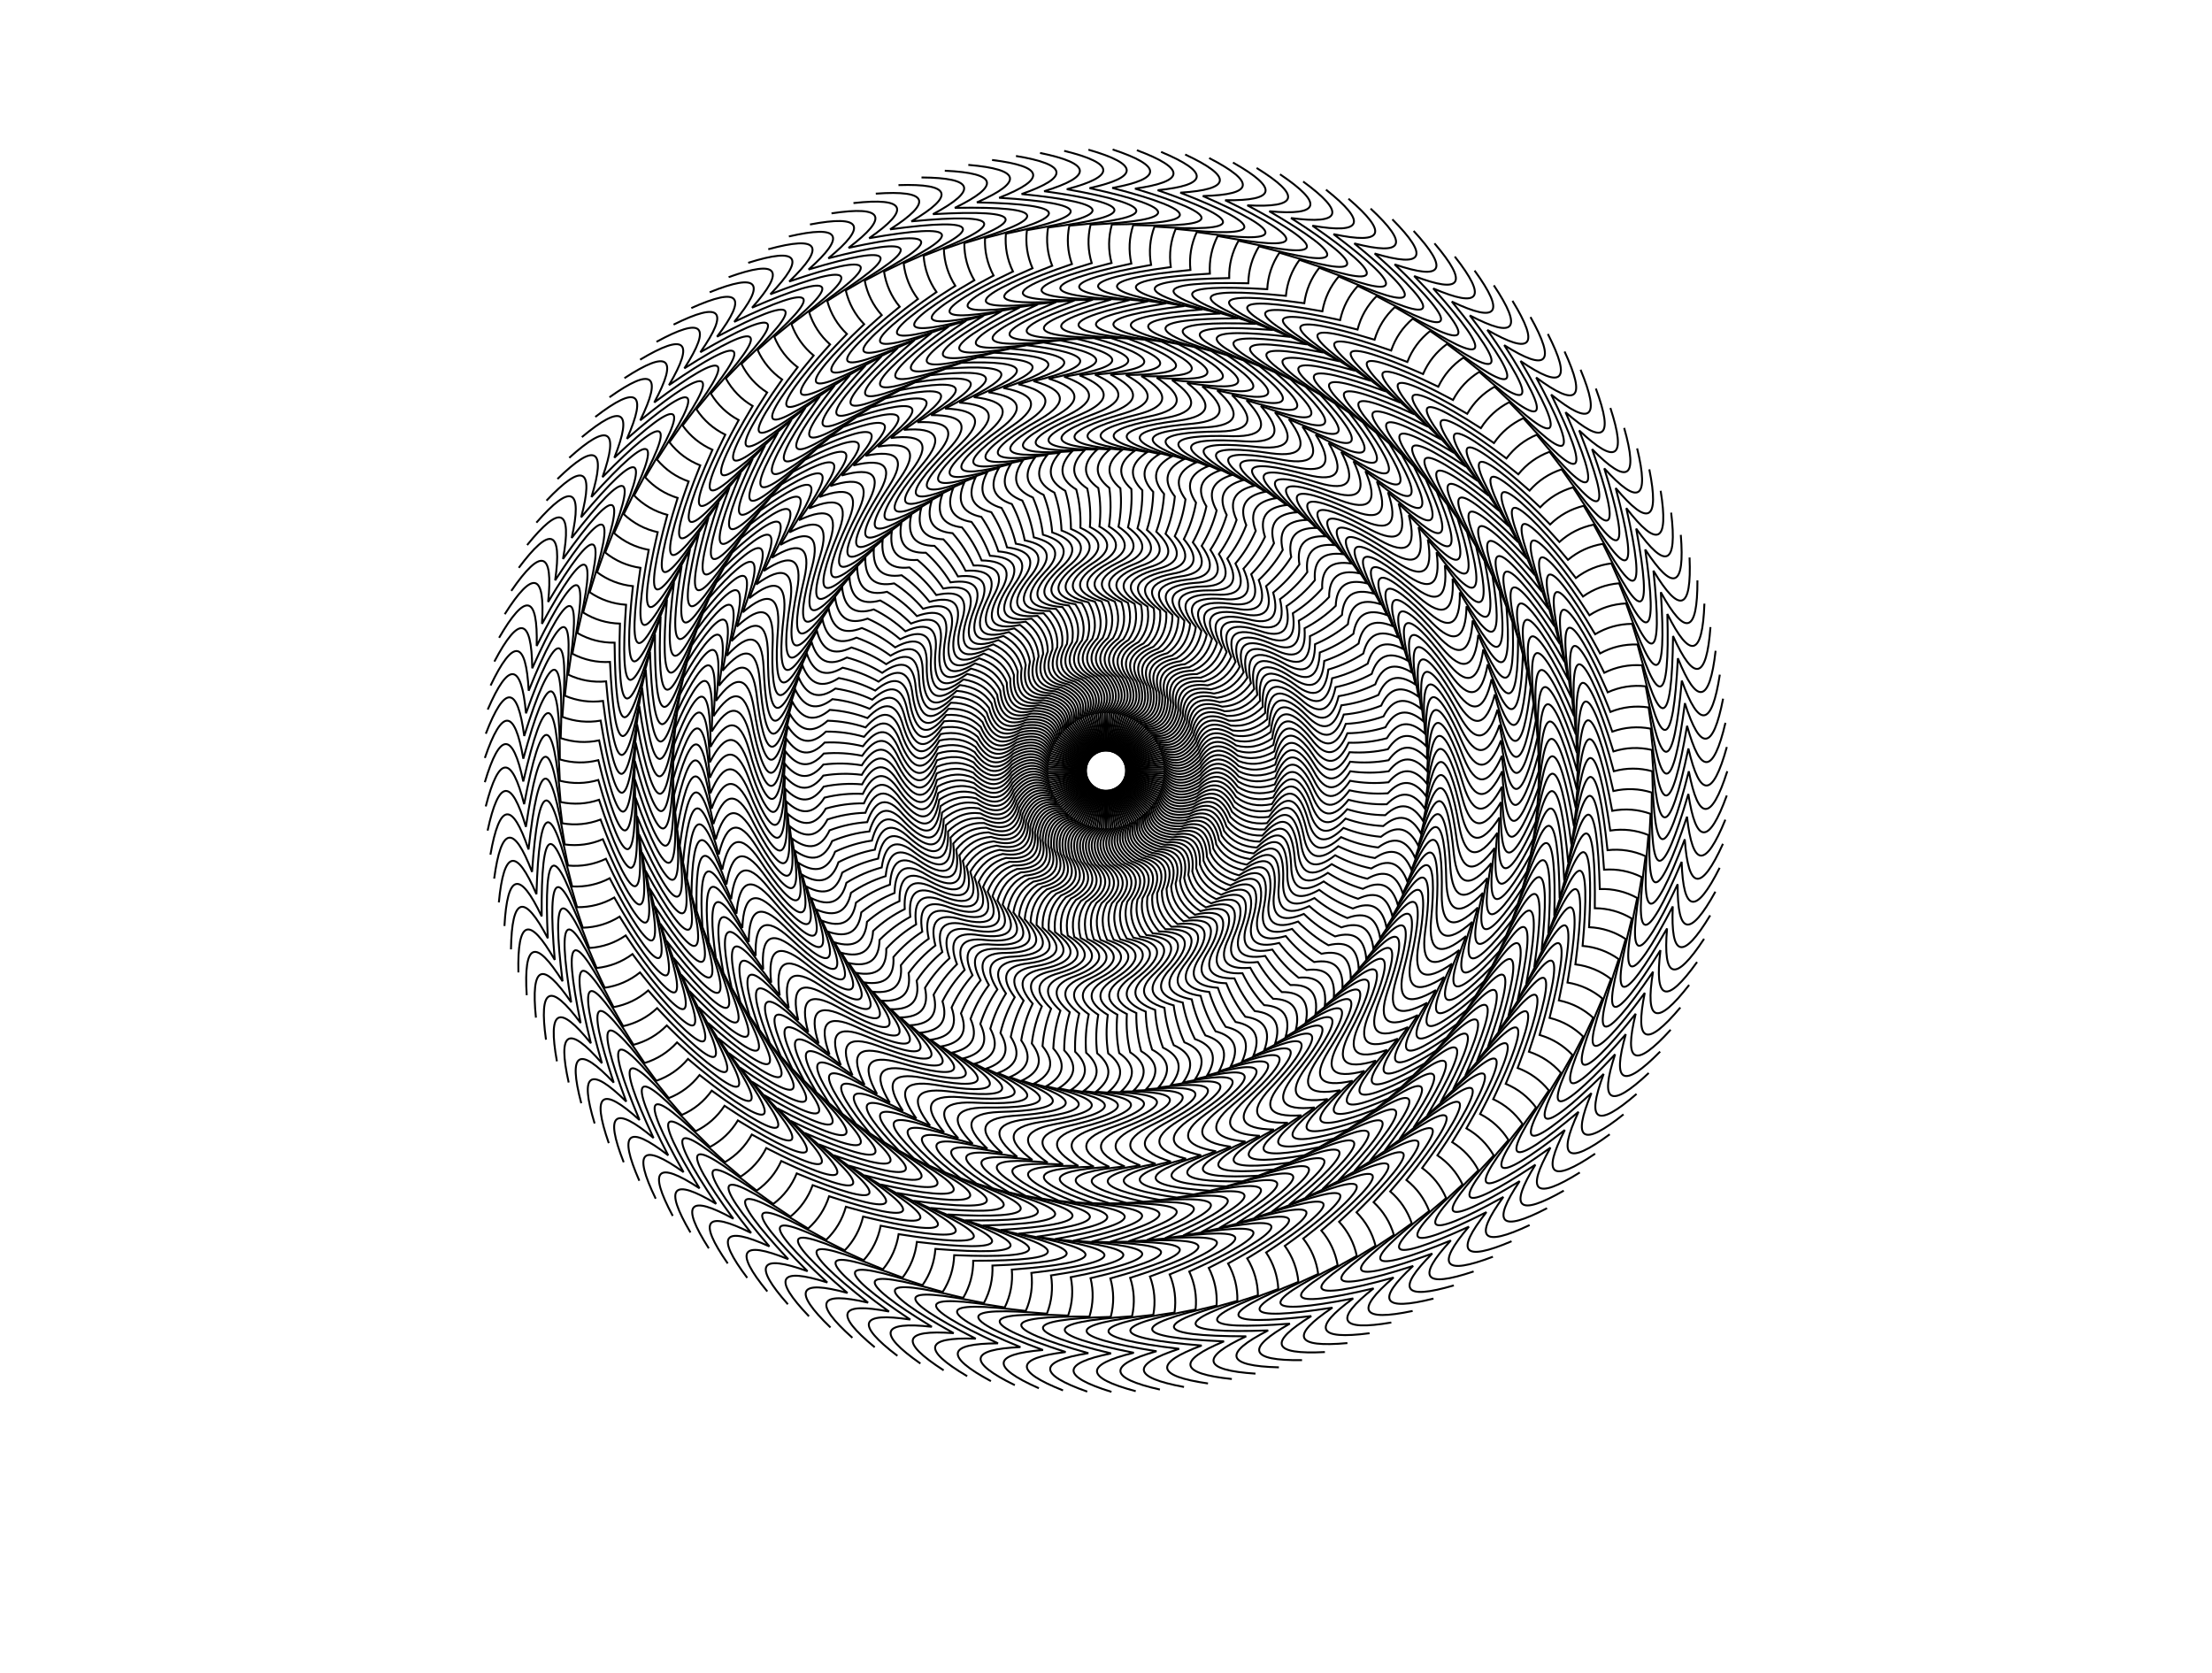 <svg version="1.1" width="1150" height="870" xmlns="http://www.w3.org/2000/svg">
  <!-- Seed: 5841932423207045709 -->
  <g stroke="black" fill="none">
    <path d="M585.0 400.7Q595.001 400.929 605.0 401.0Q612.886 409.958 624.0 401.0Q632.768 388.704 644.0 401.0Q652.86 405.382 663.0 401.0Q670.586 379.078 683.0 401.0Q691.776 417.658 702.0 401.0Q711.989 402.462 722.0 401.0Q731.545 388.748 742.0 401.0Q743.755 350.721 761.0 401.0Q769.526 424.692 781.0 401.0Q783.633 452.637 800.0 401.0Q799.52 331.302 820.0 401.0Q819.561 328.485 839.0 401.0Q848.989 398.276 859.0 401.0Q860.325 471.594 878.0 401.0Q885.495 440.219 898.0 401.0"/>
    <path d="M584.992 401.09Q594.977 401.709 604.965 402.17Q612.496 411.43 623.951 402.912Q633.192 390.967 643.936 403.692Q652.618 408.416 662.921 404.433Q671.356 382.824 682.906 405.214Q691.025 422.201 701.892 405.955Q711.816 407.805 721.876 406.735Q731.892 394.865 741.861 407.515Q745.576 357.343 760.847 408.257Q768.442 432.264 780.831 409.037Q781.447 460.738 799.817 409.778Q802.056 340.115 819.802 410.559Q822.192 338.082 838.787 411.3Q848.875 408.968 858.772 412.08Q857.341 482.672 877.758 412.822Q883.717 452.303 897.742 413.602"/>
    <path d="M584.97 401.48Q594.922 402.488 604.885 403.338Q612.049 412.884 623.827 404.82Q633.528 393.245 643.767 406.379Q652.258 411.438 662.709 407.861Q671.98 386.597 682.648 409.42Q690.098 426.712 701.59 410.902Q711.435 413.138 721.529 412.461Q732 400.991 741.468 414.021Q747.138 364.032 760.41 415.502Q767.063 439.787 780.349 417.061Q778.948 468.747 799.292 418.543Q804.247 349.02 819.231 420.102Q824.447 347.774 838.173 421.584Q848.344 419.647 858.112 423.143Q853.928 493.626 877.054 424.625Q881.469 464.308 896.993 426.184"/>
    <path d="M584.932 401.868Q594.837 403.264 604.76 404.502Q611.545 414.321 623.63 406.722Q633.774 395.534 643.493 409.058Q651.78 414.444 662.363 411.277Q672.457 390.392 682.226 413.614Q688.995 431.182 701.096 415.833Q710.845 418.451 720.959 418.169Q731.869 407.116 740.822 420.505Q748.438 370.776 759.692 422.725Q765.392 447.251 779.555 425.061Q776.138 476.652 798.425 427.28Q806.089 358.003 818.288 429.617Q826.322 357.547 837.158 431.836Q847.397 430.297 857.021 434.172Q850.09 504.438 875.891 436.392Q878.754 476.217 895.754 438.728"/>
    <path d="M584.878 402.255Q594.722 404.036 604.589 405.66Q610.986 415.736 623.358 408.614Q633.931 397.831 643.114 411.724Q651.185 417.43 661.883 414.678Q672.785 394.202 681.64 417.787Q687.719 435.607 700.409 420.741Q710.049 423.738 720.166 423.851Q731.499 413.232 739.923 426.96Q749.473 377.565 758.692 429.914Q763.431 454.644 778.449 433.023Q773.021 484.442 797.217 435.977Q807.579 367.052 816.974 439.087Q827.815 367.385 835.743 442.041Q846.035 440.903 855.5 445.15Q845.833 515.092 874.269 448.104Q875.576 488.011 894.026 451.213"/>
    <path d="M584.81 402.639Q594.577 404.803 604.373 406.811Q610.372 417.129 623.012 410.495Q633.998 400.133 642.632 414.373Q650.475 420.389 661.272 418.057Q672.964 398.022 680.892 421.935Q686.271 439.978 699.532 425.619Q709.048 428.99 719.152 429.497Q730.891 419.328 738.773 433.375Q750.243 384.39 757.412 437.059Q761.183 461.954 777.032 440.936Q769.603 492.104 795.672 444.62Q808.715 376.152 815.292 448.498Q828.922 377.274 833.932 452.182Q844.26 451.447 853.552 456.06Q841.164 525.571 872.192 459.744Q871.941 499.672 891.812 463.622"/>
    <path d="M584.727 403.02Q594.402 405.563 604.112 407.952Q609.704 418.496 622.593 412.361Q633.975 402.435 642.047 417.001Q649.649 423.319 660.529 421.41Q672.994 401.846 679.983 426.05Q684.654 444.29 698.465 430.459Q707.842 434.198 717.919 435.099Q730.046 425.396 737.373 439.739Q750.746 391.24 755.855 444.148Q758.651 469.172 775.309 448.788Q765.889 499.628 793.79 453.197Q809.494 385.289 813.244 457.837Q829.643 387.199 831.726 462.246Q842.075 461.914 851.18 466.886Q836.089 535.861 869.662 471.295Q867.853 511.182 889.116 475.935"/>
    <path d="M584.629 403.398Q594.198 406.316 603.807 409.083Q608.983 419.837 622.102 414.209Q633.863 404.735 641.36 419.605Q648.71 426.214 659.656 424.731Q672.874 405.669 678.914 430.127Q682.87 448.535 697.21 435.253Q706.434 439.356 716.468 440.649Q728.964 431.427 735.726 446.045Q750.981 398.104 754.022 451.171Q755.84 476.285 773.28 456.567Q761.883 507 791.575 461.693Q809.917 394.45 810.834 467.089Q829.975 397.145 829.129 472.215Q839.483 472.287 848.388 477.611Q830.617 545.945 866.683 482.737Q863.319 522.524 885.941 488.133"/>
    <path d="M584.517 403.772Q593.964 407.061 603.458 410.2Q608.211 421.148 621.539 416.036Q633.66 407.028 640.572 422.18Q647.658 429.071 658.654 428.016Q672.606 409.484 677.687 434.159Q680.922 452.707 695.768 439.995Q704.826 444.454 714.802 446.138Q727.648 437.41 733.835 452.281Q750.948 404.972 751.916 458.117Q752.753 483.283 770.949 464.261Q757.594 514.21 789.031 470.097Q809.982 403.621 808.064 476.24Q829.92 407.096 826.145 482.076Q836.489 482.552 845.179 488.219Q824.755 555.807 863.26 494.055Q858.347 533.68 882.293 500.198"/>
    <path d="M584.389 404.141Q593.701 407.796 603.065 411.303Q607.388 422.428 620.905 417.84Q633.369 409.312 639.684 424.722Q646.496 431.884 657.524 431.259Q672.189 413.285 676.303 438.14Q678.812 456.8 694.143 444.677Q703.02 449.486 712.922 451.558Q726.1 443.338 731.701 458.439Q750.648 411.834 749.541 464.976Q749.396 490.156 768.32 471.857Q753.026 521.248 786.16 478.394Q809.689 412.786 804.939 485.276Q829.476 417.037 822.779 491.813Q833.096 492.692 841.558 498.694Q818.514 565.434 859.398 505.231Q852.943 544.634 878.177 512.112"/>
    <path d="M584.248 404.504Q593.41 408.521 602.63 412.39Q606.515 423.675 620.202 419.618Q632.988 411.583 638.698 427.227Q645.225 434.65 656.269 434.455Q671.624 417.068 674.765 442.064Q676.544 460.808 692.337 449.292Q701.019 454.444 710.833 456.9Q724.321 449.201 729.329 464.509Q750.08 418.678 746.901 471.737Q745.773 496.892 765.397 479.346Q748.187 528.102 782.968 486.574Q809.039 421.934 801.464 494.183Q828.645 426.953 819.036 501.411Q829.31 502.692 837.532 509.019Q811.901 574.809 855.103 516.247Q847.115 555.369 873.6 523.856"/>
    <path d="M584.093 404.862Q593.091 409.233 602.153 413.459Q605.595 424.887 619.429 421.368Q632.52 413.837 637.614 429.692Q643.847 437.364 654.89 437.6Q670.912 420.825 673.076 445.925Q674.121 464.724 690.352 453.833Q698.826 459.32 708.537 462.157Q722.315 454.99 726.722 470.482Q749.245 425.496 743.998 478.39Q741.889 503.481 762.183 486.714Q743.084 534.762 779.459 494.623Q808.032 431.049 797.645 502.947Q827.428 436.829 814.921 510.855Q825.137 512.536 833.106 519.18Q804.927 583.92 850.382 527.088Q840.874 565.868 868.567 535.412"/>
    <path d="M583.923 405.214Q592.744 409.932 601.635 414.509Q604.628 426.063 618.589 423.085Q631.963 416.071 636.435 432.113Q642.364 440.022 653.39 440.689Q670.054 424.552 671.236 449.717Q671.548 468.542 688.191 458.293Q696.444 464.106 706.037 467.321Q720.085 460.696 723.884 476.348Q748.145 432.275 740.838 484.924Q737.752 509.914 758.685 493.952Q737.726 541.218 775.639 502.528Q806.671 440.118 793.486 511.556Q825.826 446.65 810.44 520.132Q820.584 522.21 828.287 529.16Q797.604 592.751 845.241 537.736Q834.227 576.115 863.088 546.764"/>
    <path d="M583.74 405.559Q592.37 410.617 601.075 415.538Q603.616 427.199 617.682 424.769Q631.32 418.282 635.163 434.486Q640.778 442.62 651.77 443.717Q669.051 428.242 669.251 453.434Q668.828 472.258 685.857 462.665Q693.878 468.796 703.338 472.382Q717.633 466.311 720.819 482.1Q746.781 439.006 737.426 491.331Q733.367 516.181 754.907 501.048Q732.12 547.46 771.513 510.279Q804.956 449.127 788.994 519.996Q823.842 456.402 805.601 529.227Q815.656 531.7 823.082 538.944Q789.941 601.29 839.689 548.175Q827.185 586.096 857.169 557.892"/>
    <path d="M583.544 405.896Q591.97 411.288 600.477 416.544Q602.56 428.296 616.711 426.416Q630.591 420.466 633.799 436.808Q639.093 445.155 650.033 446.68Q667.904 431.891 667.121 457.071Q665.964 475.864 683.355 466.943Q691.131 473.383 700.444 477.335Q714.965 471.826 717.532 487.727Q745.156 445.68 733.766 497.599Q728.741 522.272 750.855 507.991Q726.274 553.479 767.088 517.863Q802.892 458.062 784.177 528.254Q821.479 466.068 800.411 538.126Q810.361 540.989 817.499 548.518Q781.951 609.523 833.733 558.39Q819.76 595.794 850.822 568.782"/>
    <path d="M583.335 406.225Q591.544 411.942 599.839 417.526Q601.463 429.35 615.676 428.024Q629.778 422.62 632.346 439.074Q637.309 447.622 648.182 449.572Q666.617 435.492 664.852 460.623Q662.962 479.356 680.688 471.121Q688.206 477.858 697.358 482.171Q712.083 477.233 714.028 493.222Q743.271 452.284 729.865 503.72Q723.881 528.178 746.535 514.77Q720.198 559.264 762.371 525.268Q800.48 466.91 779.041 536.319Q818.741 475.635 794.877 546.816Q804.709 550.065 811.547 557.867Q773.646 617.439 827.384 568.365Q811.962 605.195 844.054 579.415"/>
    <path d="M583.113 406.546Q591.093 412.579 599.164 418.482Q600.325 430.361 614.579 429.59Q628.881 424.74 630.805 441.282Q635.431 450.017 646.219 452.39Q665.19 439.04 662.446 464.083Q659.827 482.728 677.86 475.191Q685.11 482.216 694.086 486.883Q708.993 482.523 710.313 498.576Q741.13 458.81 725.727 509.683Q718.794 533.89 741.953 521.376Q713.901 564.809 757.368 532.484Q797.725 475.657 773.594 544.176Q815.632 485.088 789.009 555.284Q798.706 558.914 805.235 566.976Q765.039 625.024 820.65 578.084Q803.803 614.284 836.876 589.777"/>
    <path d="M582.879 406.858Q590.617 413.197 598.452 419.411Q599.148 431.326 613.421 431.112Q627.902 426.824 629.179 443.429Q633.461 452.337 644.148 455.13Q663.625 442.529 659.906 467.446Q656.562 485.975 674.876 479.147Q681.846 486.45 690.633 491.464Q705.698 487.689 706.391 503.78Q738.737 465.248 721.36 515.481Q713.488 539.399 737.118 527.798Q707.392 570.103 752.088 539.499Q794.631 484.289 767.845 551.815Q812.156 494.412 782.815 563.516Q792.363 567.522 798.572 575.833Q756.142 632.268 813.542 587.534Q795.295 623.049 829.3 599.85"/>
    <path d="M582.632 407.161Q590.118 413.797 597.704 420.312Q597.935 432.245 612.205 432.588Q626.842 428.869 627.47 445.51Q631.402 454.579 641.972 457.786Q661.925 445.955 657.237 470.708Q653.172 489.092 671.739 482.984Q678.419 490.554 687.004 495.906Q702.205 492.722 702.269 508.828Q736.094 471.587 716.771 521.104Q707.971 544.696 732.036 534.026Q700.682 575.14 746.537 546.302Q791.203 492.795 761.802 559.224Q808.32 503.594 776.304 571.5Q785.689 575.875 791.569 584.422Q746.969 639.159 806.071 596.698Q786.453 631.475 821.336 609.62"/>
    <path d="M582.375 407.454Q589.595 414.377 596.921 421.183Q596.687 433.116 610.933 434.015Q625.704 430.87 625.682 447.523Q629.257 456.738 639.694 460.356Q660.094 449.312 654.443 473.863Q649.664 492.075 668.455 486.696Q674.834 494.52 683.204 500.204Q698.518 497.615 697.953 513.711Q733.205 477.818 711.965 526.544Q702.251 549.774 726.714 540.052Q693.78 579.91 740.726 552.884Q787.445 501.16 755.475 566.392Q804.127 512.618 769.487 579.224Q778.694 583.962 784.236 592.732Q737.534 645.687 798.248 605.565Q777.288 639.549 812.997 619.072"/>
    <path d="M582.105 407.736Q589.051 414.936 596.105 422.023Q595.405 433.937 609.606 435.392Q624.488 432.825 623.817 449.465Q627.029 458.813 637.317 462.834Q658.132 452.595 651.528 476.907Q646.042 494.918 665.028 490.277Q671.098 498.344 679.239 504.35Q694.642 502.36 693.45 518.423Q730.076 483.932 706.951 531.792Q696.338 554.626 721.162 545.865Q686.698 584.408 734.662 559.234Q783.364 509.372 748.873 573.307Q799.586 521.473 762.374 586.676Q771.388 591.77 776.584 600.749Q727.852 651.842 790.085 614.119Q767.815 647.26 804.296 628.192"/>
    <path d="M581.826 408.008Q588.484 415.474 595.257 422.83Q594.093 434.708 608.226 436.716Q623.197 434.731 621.877 451.332Q624.722 460.798 634.845 465.218Q656.044 455.799 648.496 479.835Q642.312 497.618 661.465 493.721Q667.215 502.019 675.116 508.338Q690.585 506.951 688.767 522.954Q726.71 489.919 701.736 536.84Q690.24 559.243 715.387 551.457Q679.445 588.626 728.355 565.343Q778.965 517.419 742.006 579.96Q794.703 530.143 754.975 593.845Q763.784 599.287 768.626 608.462Q717.937 657.614 781.594 622.348Q758.048 654.595 795.245 636.965"/>
    <path d="M581.535 408.269Q587.898 415.988 594.378 423.603Q592.752 435.427 606.795 437.985Q621.833 436.586 619.866 453.123Q622.339 462.692 632.283 467.504Q653.833 458.919 645.353 482.642Q638.479 500.171 657.77 497.024Q663.191 505.54 670.84 512.162Q686.351 511.38 683.911 527.3Q723.114 495.77 696.327 541.681Q683.967 563.618 709.398 556.82Q672.033 592.558 721.815 571.201Q774.256 525.288 734.885 586.339Q789.486 538.617 747.302 600.72Q755.892 606.501 760.372 615.859Q707.805 662.996 772.789 630.24Q748.003 661.543 785.86 645.378"/>
    <path d="M581.235 408.518Q587.292 416.48 593.47 424.342Q591.383 436.093 605.316 439.197Q620.397 438.386 617.786 454.833Q619.885 464.492 629.633 469.688Q651.501 461.951 642.102 485.325Q634.55 502.572 653.949 500.18Q659.034 508.901 666.418 515.816Q681.948 515.64 678.888 531.453Q719.292 501.477 690.735 546.308Q677.527 567.746 703.204 561.944Q664.474 596.198 715.051 576.799Q769.243 532.968 727.52 592.436Q783.941 546.88 739.367 607.291Q747.725 613.402 751.837 622.927Q697.47 667.977 763.683 637.782Q737.694 668.094 776.153 653.419"/>
    <path d="M580.925 408.756Q586.666 416.948 592.534 425.045Q589.99 436.706 603.791 440.35Q618.892 440.128 615.642 456.462Q617.362 466.195 626.899 471.767Q649.053 464.889 638.75 487.878Q630.53 504.818 650.007 503.184Q654.748 512.097 661.857 519.295Q677.382 519.725 673.708 535.407Q715.25 507.03 684.965 550.712Q670.932 571.619 696.816 566.824Q656.778 599.54 708.073 582.129Q763.935 540.445 719.924 598.241Q778.079 554.921 731.181 613.546Q739.295 619.979 743.031 629.657Q686.948 672.552 754.289 644.963Q727.137 674.239 766.139 661.074"/>
    <path d="M580.606 408.981Q586.024 417.39 591.57 425.71Q588.574 437.263 602.222 441.443Q617.32 441.811 613.435 458.005Q614.774 467.798 624.087 473.738Q646.492 467.729 635.3 490.299Q626.426 506.905 645.952 506.033Q650.341 515.124 657.164 522.594Q672.661 523.629 668.377 539.155Q710.995 512.421 679.029 554.889Q664.19 575.231 690.241 571.45Q648.958 602.579 700.893 587.183Q758.338 547.711 712.106 603.744Q771.907 562.727 722.758 619.478Q730.614 626.222 733.971 636.039Q676.256 676.713 744.622 651.772Q716.349 679.966 755.835 668.334"/>
    <path d="M580.279 409.193Q585.364 417.808 590.582 426.338Q587.137 437.765 600.612 442.475Q615.684 443.431 611.17 459.461Q612.126 469.299 621.2 475.598Q643.823 470.468 631.758 492.584Q622.243 508.831 641.788 508.721Q645.82 517.976 652.346 525.707Q667.79 527.346 662.904 542.693Q706.532 517.642 672.934 558.83Q657.313 578.578 683.492 575.816Q641.025 605.311 693.522 591.953Q752.463 554.752 704.08 608.939Q765.436 570.286 714.11 625.076Q721.697 632.122 724.667 642.062Q665.41 680.454 734.697 658.199Q705.346 685.268 745.255 675.185"/>
    <path d="M579.944 409.393Q584.689 418.199 589.57 426.926Q585.681 438.21 598.963 443.442Q613.986 444.986 608.85 460.827Q609.421 470.695 618.243 477.343Q641.048 473.1 628.13 494.728Q617.988 510.591 637.523 511.244Q641.19 520.65 647.41 528.629Q662.778 530.869 657.297 546.015Q701.87 522.684 666.69 562.531Q650.31 581.654 676.577 579.916Q632.992 607.732 685.969 596.432Q746.317 561.558 695.857 613.817Q758.674 577.587 705.249 630.333Q712.556 637.669 715.136 647.718Q654.427 683.768 724.529 664.234Q694.144 690.137 734.416 681.619"/>
    <path d="M579.601 409.579Q583.999 418.564 588.536 427.475Q584.21 438.598 597.277 444.344Q612.228 446.473 606.478 462.102Q606.664 471.985 615.219 478.972Q638.173 475.622 624.421 496.73Q613.668 512.185 633.162 513.599Q636.46 523.141 642.363 531.357Q657.633 534.195 651.564 549.115Q697.014 527.541 660.306 565.985Q643.192 584.455 669.507 583.742Q624.87 609.836 678.248 600.612Q739.911 568.12 687.45 618.37Q751.633 584.618 696.191 635.24Q703.205 642.856 705.392 652.997Q643.322 686.651 714.133 669.867Q682.76 694.565 723.335 687.625"/>
    <path d="M579.251 409.752Q583.295 418.901 587.481 427.982Q582.724 438.929 595.557 445.18Q610.414 447.89 604.058 463.284Q603.859 473.166 612.135 480.482Q635.202 478.029 620.636 498.585Q609.289 513.609 628.713 515.783Q631.636 525.446 637.214 533.886Q652.361 537.317 645.716 551.989Q691.972 532.205 653.792 569.187Q635.971 586.976 662.293 587.29Q616.672 611.623 670.37 604.488Q733.253 574.427 678.871 622.592Q744.322 591.37 686.948 639.79Q693.66 647.674 695.449 657.893Q632.113 689.099 703.526 675.091Q671.213 698.546 712.027 693.194"/>
    <path d="M578.894 409.911Q582.578 419.211 586.407 428.448Q581.227 439.201 593.806 445.949Q608.546 449.236 601.595 464.37Q601.009 474.236 608.994 481.87Q632.139 480.319 616.783 500.291Q604.857 514.861 624.182 517.791Q626.725 527.56 631.97 536.212Q646.972 540.232 639.759 554.633Q686.752 536.669 647.158 572.133Q628.657 589.213 654.947 590.554Q608.411 613.088 662.346 608.054Q726.355 580.469 670.135 626.475Q736.754 597.831 677.534 643.975Q683.933 652.115 685.323 662.396Q620.818 691.108 692.722 679.896Q659.519 702.073 700.511 698.317"/>
    <path d="M578.532 410.055Q581.85 419.493 585.315 428.872Q579.72 439.415 592.026 446.648Q606.627 450.508 599.09 465.359Q598.12 475.195 605.801 483.134Q628.989 482.488 612.865 501.845Q600.38 515.939 619.576 519.62Q621.736 529.482 626.64 538.331Q641.473 542.934 633.704 557.042Q681.362 540.926 640.415 574.818Q621.261 591.163 647.479 593.529Q600.099 614.23 654.19 611.304Q719.226 586.237 661.254 630.015Q728.94 603.992 667.964 647.79Q674.041 656.174 675.028 666.501Q609.452 692.675 681.739 684.277Q647.696 705.141 688.803 702.988"/>
    <path d="M578.164 410.186Q581.112 419.746 584.208 429.253Q578.206 439.569 590.221 447.277Q604.659 451.704 596.549 466.249Q595.196 476.041 602.561 484.273Q625.757 484.532 608.89 503.245Q595.865 516.841 614.902 521.269Q616.676 531.207 621.231 540.241Q635.873 545.419 627.559 559.214Q675.81 544.969 633.572 577.237Q613.795 592.823 639.9 596.21Q591.749 615.047 645.912 614.233Q711.877 591.723 652.241 633.206Q720.891 609.843 658.253 651.229Q663.998 659.844 664.582 670.202Q598.034 693.796 670.594 688.225Q635.762 707.746 676.923 707.198"/>
    <path d="M577.792 410.302Q580.364 419.97 583.087 429.591Q576.687 439.665 588.392 447.835Q602.647 452.823 593.975 467.04Q592.241 476.771 599.28 485.285Q622.447 486.449 604.863 504.49Q591.318 517.567 610.168 522.734Q611.553 532.734 615.751 541.939Q630.18 547.684 621.335 561.144Q670.104 548.792 626.639 579.388Q606.269 594.19 632.223 598.593Q583.373 615.537 637.527 616.838Q704.32 596.918 643.111 636.042Q712.62 615.376 648.415 654.287Q653.82 663.119 653.999 673.492Q586.581 694.472 659.303 691.736Q623.736 709.883 664.887 710.941"/>
    <path d="M577.415 410.404Q579.608 420.164 581.954 429.884Q575.165 439.701 586.542 448.322Q600.592 453.861 591.372 467.73Q589.26 477.386 595.961 486.168Q619.066 488.235 600.791 505.576Q586.745 518.114 605.38 524.013Q606.373 534.06 610.21 543.421Q624.404 549.725 615.04 562.829Q664.254 552.39 619.628 581.267Q598.696 595.263 624.458 600.675Q574.985 615.7 629.047 619.113Q696.565 601.814 633.877 638.521Q704.139 620.582 638.465 656.958Q643.521 665.994 643.295 676.366Q575.111 694.7 647.884 694.804Q611.636 711.549 652.714 714.212"/>
    <path d="M577.035 410.491Q578.845 420.329 580.81 430.134Q573.643 439.678 584.676 448.736Q598.498 454.82 588.745 468.318Q586.257 477.884 592.61 486.92Q615.617 489.887 596.68 506.502Q582.155 518.483 600.545 525.105Q601.146 535.182 604.614 544.686Q618.552 551.539 608.683 564.268Q658.268 555.757 612.549 582.871Q591.087 596.039 616.618 602.452Q566.596 615.536 620.484 621.055Q688.626 606.404 624.553 640.637Q695.462 625.453 628.419 659.239Q633.118 668.465 632.488 678.821Q563.64 694.481 636.353 697.424Q599.48 712.741 640.423 717.005"/>
    <path d="M576.651 410.563Q578.077 420.464 579.657 430.338Q572.124 439.595 582.794 449.077Q596.369 455.695 586.096 468.803Q583.237 478.264 589.233 487.542Q612.106 491.404 592.535 507.267Q577.555 518.673 595.672 526.007Q595.879 536.1 598.974 545.732Q612.633 553.123 602.276 565.458Q652.154 558.887 605.413 584.197Q583.453 596.518 608.715 603.923Q558.221 615.044 611.852 622.662Q680.514 610.681 615.154 642.387Q686.601 629.982 618.291 661.127Q622.627 670.529 621.593 680.852Q552.186 693.814 624.73 699.591Q587.287 713.459 628.032 719.317"/>
    <path d="M576.265 410.62Q577.303 420.569 578.497 430.497Q570.608 439.453 580.901 449.344Q594.207 456.487 583.431 469.184Q580.205 478.527 585.834 488.031Q608.539 492.783 588.364 507.87Q572.95 518.683 590.767 526.718Q590.581 536.811 593.297 546.557Q606.658 554.475 595.827 566.396Q645.924 561.777 598.23 585.244Q575.807 596.699 600.76 605.083Q549.871 614.227 603.164 623.931Q672.241 614.638 605.694 643.77Q677.571 634.162 608.097 662.617Q612.063 672.182 610.627 682.457Q540.767 692.7 613.03 701.304Q575.075 713.7 615.56 721.143"/>
    <path d="M575.877 410.661Q576.526 420.644 577.332 430.611Q569.1 439.252 578.998 449.538Q592.016 457.194 580.752 469.46Q577.164 478.671 582.418 488.387Q604.921 494.021 584.172 508.31Q568.348 518.513 585.839 527.237Q585.258 537.316 587.592 547.16Q600.634 555.593 589.346 567.083Q639.585 564.422 591.013 586.01Q568.159 596.581 592.766 605.933Q541.559 613.084 594.433 624.859Q663.82 618.269 596.187 644.782Q668.384 637.986 597.853 663.709Q601.442 673.421 599.607 683.632Q529.401 691.142 601.273 702.559Q562.863 713.465 603.027 722.482"/>
    <path d="M575.488 410.688Q575.747 420.688 576.163 430.679Q567.6 438.993 577.09 449.656Q589.799 457.815 578.065 469.633Q574.121 478.696 578.992 488.61Q601.257 495.117 579.967 508.586Q563.757 518.164 580.893 527.564Q579.92 537.612 581.869 547.54Q594.571 556.476 582.844 567.516Q633.148 566.817 583.77 586.493Q560.522 596.165 584.746 606.47Q533.298 611.617 585.672 625.447Q655.264 621.568 586.647 645.423Q659.055 641.449 587.574 664.401Q590.782 674.245 588.549 684.377Q518.104 689.142 589.476 703.354Q550.669 712.753 590.451 723.33"/>
    <path d="M575.098 410.7Q574.966 420.702 574.993 430.701Q566.112 438.675 575.178 449.701Q587.559 458.349 575.373 469.7Q571.078 478.602 575.559 488.699Q597.553 496.07 575.754 508.698Q559.182 517.635 575.939 527.697Q574.575 537.7 576.134 547.696Q588.479 557.121 576.329 567.695Q626.623 568.959 576.515 586.694Q552.907 595.451 576.71 606.693Q525.1 609.829 576.895 625.692Q646.585 624.532 577.09 645.691Q649.598 644.545 577.276 664.69Q580.097 674.653 577.471 684.689Q506.893 686.703 577.656 703.689Q538.513 711.566 577.851 723.688"/>
    <path d="M574.707 410.696Q574.186 420.686 573.822 430.678Q564.637 438.299 573.266 449.67Q585.3 458.795 572.681 469.662Q568.042 478.39 572.125 488.654Q593.815 496.877 571.539 508.645Q554.632 516.929 570.983 527.637Q569.23 537.579 570.398 547.628Q582.365 557.527 569.813 567.62Q620.019 570.845 569.257 586.612Q545.325 594.441 568.671 606.603Q516.979 607.723 568.115 625.595Q637.798 627.154 567.53 645.586Q640.027 647.27 566.974 664.578Q569.405 674.643 566.389 684.57Q495.786 683.828 565.833 703.561Q526.412 709.906 565.247 723.553"/>
    <path d="M574.318 410.677Q573.407 420.639 572.653 430.61Q563.178 437.866 571.357 449.565Q583.026 459.152 569.992 469.519Q565.016 478.059 568.695 488.474Q590.048 497.538 567.331 508.428Q550.113 516.046 566.034 527.383Q563.894 537.249 564.669 547.337Q576.241 557.695 563.304 567.29Q613.346 572.472 562.008 586.246Q537.789 593.135 560.643 606.199Q508.946 605.302 559.346 625.155Q628.914 629.432 557.981 645.108Q630.357 649.619 556.685 664.064Q558.721 674.216 555.32 684.017Q484.8 680.521 554.023 702.973Q514.385 707.775 552.658 722.927"/>
    <path d="M573.929 410.642Q572.63 420.561 571.488 430.495Q561.737 437.377 569.453 449.386Q580.739 459.421 567.311 469.271Q562.005 477.611 565.276 488.162Q586.259 498.052 563.133 508.046Q545.631 514.987 561.098 526.937Q558.575 536.712 558.956 546.822Q570.115 557.624 556.813 566.707Q606.615 573.837 554.778 585.598Q530.309 591.537 552.636 605.483Q501.014 602.569 550.601 624.373Q619.949 631.361 548.458 644.258Q620.603 651.589 546.423 663.149Q548.062 673.373 544.281 683.034Q473.951 676.789 542.246 701.925Q502.45 705.176 540.103 721.81"/>
    <path d="M573.542 410.593Q571.857 420.454 570.328 430.336Q560.316 436.831 567.558 449.132Q578.443 459.6 564.641 468.919Q559.014 477.045 561.871 487.716Q582.452 498.417 558.954 507.502Q541.195 513.754 556.183 526.299Q553.281 535.968 553.267 546.085Q563.996 557.314 550.35 565.871Q599.836 574.939 547.58 584.668Q522.897 589.648 544.663 604.454Q493.194 599.529 541.892 623.251Q610.915 632.939 538.976 643.037Q610.78 653.178 536.205 661.834Q537.444 672.114 533.289 681.62Q463.256 672.636 530.518 700.417Q490.626 702.113 527.602 720.203"/>
    <path d="M573.157 410.529Q571.089 420.316 569.176 430.131Q558.917 436.231 565.674 448.805Q576.143 459.69 561.987 468.463Q556.048 476.363 558.486 487.137Q578.634 498.633 554.799 506.794Q536.809 512.349 551.297 525.469Q548.02 535.017 547.611 545.126Q557.894 556.766 543.925 564.784Q593.019 575.775 540.423 583.458Q515.565 587.471 536.737 603.115Q485.498 596.185 533.235 621.79Q601.827 634.164 529.548 641.447Q600.902 654.381 526.046 660.122Q526.883 670.442 522.36 679.779Q452.731 668.069 518.858 698.454Q478.93 698.592 515.172 718.111"/>
    <path d="M572.775 410.449Q570.326 420.149 568.032 429.881Q557.543 435.576 563.804 448.405Q573.84 459.689 559.354 467.903Q553.11 475.566 555.126 486.427Q574.81 498.7 550.675 505.925Q532.482 510.774 546.447 524.449Q542.8 533.862 541.997 543.948Q551.818 555.979 537.547 563.446Q586.174 576.345 533.319 581.97Q508.323 585.01 528.868 601.468Q477.94 592.545 524.64 619.992Q592.698 635.033 520.19 639.491Q590.985 655.199 515.962 658.014Q516.395 668.359 511.512 677.513Q442.393 663.095 507.284 696.036Q467.381 694.617 502.833 715.535"/>
    <path d="M572.396 410.355Q569.571 419.951 566.899 429.587Q556.196 434.869 561.951 447.932Q571.54 459.599 556.743 467.242Q550.206 474.655 551.796 485.586Q570.986 498.618 546.588 504.896Q528.22 509.032 541.641 523.241Q537.629 532.505 536.433 542.551Q545.777 554.957 531.225 561.861Q579.313 576.647 526.278 580.206Q501.183 582.268 521.07 599.516Q470.528 588.612 516.123 617.86Q583.541 635.545 510.915 637.17Q581.043 655.629 505.968 655.515Q505.997 665.869 500.76 674.825Q432.256 657.722 495.812 693.17Q455.995 690.194 490.605 712.48"/>
    <path d="M572.021 410.246Q568.824 419.725 565.778 429.249Q554.877 434.109 560.118 447.386Q569.244 459.419 554.161 466.479Q547.339 473.631 548.502 484.616Q567.169 498.387 542.545 503.708Q524.029 507.124 536.885 521.846Q532.515 530.946 530.928 540.938Q539.781 553.699 524.971 560.03Q572.445 576.682 519.311 578.168Q494.155 579.25 513.354 597.26Q463.276 584.392 507.695 615.398Q574.372 635.699 501.738 634.49Q571.092 655.67 496.078 652.627Q495.703 662.975 490.121 671.72Q422.337 651.957 484.462 689.857Q444.791 685.331 478.504 708.949"/>
    <path d="M571.651 410.123Q568.087 419.469 564.671 428.867Q553.589 433.298 558.308 446.77Q566.958 459.15 551.611 465.616Q544.515 472.497 545.248 483.518Q563.364 498.007 538.55 502.364Q519.916 505.054 532.188 520.267Q527.465 529.189 525.49 539.112Q533.838 552.208 518.792 557.957Q565.58 576.448 512.43 575.86Q487.25 575.96 505.732 594.705Q456.195 579.894 499.369 612.608Q565.204 635.496 492.672 631.453Q561.147 655.324 486.309 649.356Q485.531 659.681 479.612 668.202Q412.65 645.809 473.249 686.105Q433.785 680.034 466.551 704.95"/>
    <path d="M571.286 409.985Q567.359 419.185 563.58 428.443Q552.333 432.438 556.523 446.084Q564.683 458.792 549.096 464.654Q541.737 471.253 542.039 482.295Q559.576 497.479 534.612 500.864Q515.886 502.826 527.555 518.505Q522.488 527.237 520.127 537.075Q527.958 550.487 512.7 555.644Q558.731 575.947 505.643 573.285Q480.479 572.403 498.216 591.855Q449.294 575.122 491.159 609.496Q556.051 634.935 483.731 628.066Q551.223 654.589 476.675 645.707Q475.494 655.993 469.247 664.276Q403.21 639.288 462.191 681.917Q422.994 674.311 454.763 700.487"/>
    <path d="M570.927 409.833Q566.644 418.873 562.506 427.976Q551.112 431.53 554.767 445.329Q562.425 458.345 546.62 463.594Q539.01 469.901 538.881 480.947Q555.812 496.804 530.734 499.212Q511.946 500.441 522.995 516.564Q517.591 525.092 514.848 534.83Q522.15 548.538 506.702 553.096Q551.906 575.178 498.962 570.448Q473.852 568.584 490.816 588.714Q442.584 570.084 483.077 606.066Q546.926 634.017 474.93 624.332Q541.335 653.468 467.191 641.684Q465.61 651.917 459.044 659.95Q394.032 632.404 451.305 677.302Q412.434 668.172 443.158 695.567"/>
    <path d="M570.573 409.667Q565.941 418.533 561.451 427.468Q549.928 430.574 553.041 444.505Q560.185 457.811 544.188 462.439Q536.337 468.444 535.778 479.476Q552.077 495.982 526.924 497.41Q508.103 497.905 518.514 514.447Q512.782 522.757 509.661 532.381Q516.422 546.363 500.808 550.315Q545.116 574.145 492.397 567.352Q467.379 564.51 483.544 585.286Q436.076 564.789 475.134 602.323Q537.844 632.744 466.281 620.257Q531.499 651.962 457.871 637.294Q455.891 647.457 449.017 655.228Q385.13 625.167 440.607 672.265Q402.122 661.626 431.754 690.199"/>
    <path d="M570.227 409.487Q565.252 418.166 560.417 426.919Q548.781 429.573 551.349 443.615Q557.968 457.189 541.803 461.19Q533.723 466.884 532.734 477.886Q548.377 495.015 523.188 495.461Q504.361 495.221 514.119 512.157Q508.067 520.237 504.573 529.732Q510.783 543.967 495.027 547.306Q538.371 572.847 485.958 564.002Q461.069 560.186 476.412 581.577Q429.78 559.244 467.344 598.273Q528.819 631.118 457.797 615.848Q521.729 650.074 448.729 632.544Q446.355 642.622 439.183 650.119Q376.517 617.588 430.114 666.815Q392.074 654.682 420.568 684.39"/>
    <path d="M569.888 409.294Q564.578 417.773 559.405 426.33Q547.674 428.528 549.692 442.66Q555.777 456.482 539.468 459.849Q531.173 465.223 529.755 476.178Q544.717 493.904 519.53 493.367Q500.727 492.393 509.817 509.697Q503.454 517.534 499.592 526.885Q505.243 541.352 489.368 544.074Q531.683 571.286 479.655 560.404Q454.934 555.62 469.43 577.593Q423.705 553.457 459.717 593.922Q519.864 629.141 449.492 611.111Q512.04 647.805 439.779 627.441Q437.014 637.419 429.555 644.63Q368.206 609.679 419.842 660.959Q382.303 647.352 409.617 678.148"/>
    <path d="M569.556 409.088Q563.92 417.353 558.417 425.702Q546.61 427.441 548.074 441.64Q553.616 455.689 537.187 458.417Q528.689 463.464 526.844 474.355Q541.104 492.652 515.957 491.132Q497.206 489.426 505.614 507.07Q498.95 514.654 494.727 523.847Q499.808 538.523 483.839 540.624Q525.06 569.466 473.496 556.562Q448.981 550.817 462.609 573.339Q417.86 547.438 452.266 589.277Q510.993 626.816 441.379 606.054Q502.447 645.161 431.036 621.992Q427.883 631.855 420.148 638.769Q360.21 601.451 409.805 654.708Q372.827 639.646 398.918 671.484"/>
    <path d="M569.233 408.87Q563.279 416.908 557.454 425.036Q545.588 426.313 546.498 440.559Q551.486 454.813 534.964 456.898Q526.275 461.609 524.007 472.42Q537.542 491.259 512.473 488.76Q493.804 486.323 501.517 504.282Q494.562 511.6 489.983 520.622Q494.488 535.485 478.449 536.961Q518.514 567.389 467.492 552.483Q443.22 545.786 455.959 568.823Q412.254 541.195 445.002 584.345Q502.22 624.146 433.468 600.685Q492.964 642.144 422.511 616.207Q418.976 625.939 410.978 632.546Q352.541 592.918 400.021 648.069Q363.658 631.576 388.487 664.408"/>
    <path d="M568.919 408.638Q562.655 416.439 556.518 424.333Q544.611 425.146 544.964 439.416Q549.393 453.854 532.802 455.293Q523.936 459.662 521.248 470.376Q534.037 489.729 509.085 486.253Q490.525 483.09 497.531 501.336Q490.296 508.377 485.369 517.213Q489.291 532.241 473.206 533.09Q512.053 565.059 461.652 548.173Q437.659 540.534 449.49 564.05Q406.897 534.739 437.936 579.133Q493.557 621.136 425.773 595.01Q483.606 638.759 414.219 610.093Q410.307 619.68 402.057 625.97Q345.21 584.092 390.503 641.054Q354.811 623.154 378.34 656.93"/>
    <path d="M568.614 408.395Q562.051 415.945 555.61 423.594Q543.68 423.941 543.476 438.215Q547.339 452.815 530.704 453.605Q521.674 457.625 518.57 468.226Q530.595 488.063 505.798 483.616Q487.375 479.731 493.664 498.237Q486.16 504.99 480.891 513.627Q484.224 528.797 468.119 529.018Q505.688 562.478 455.985 543.639Q432.308 535.069 443.212 559.029Q401.795 528.078 431.078 573.65Q485.019 617.791 418.306 589.04Q474.388 635.012 406.172 603.661Q401.889 613.088 393.399 619.051Q338.23 574.987 381.265 633.672Q346.299 614.394 368.493 649.062"/>
    <path d="M568.318 408.14Q561.466 415.428 554.732 422.82Q542.797 422.702 542.037 436.956Q545.326 451.696 528.674 451.837Q519.494 455.501 515.978 465.973Q527.22 486.264 502.615 480.853Q484.358 476.252 489.92 494.989Q482.158 501.445 476.557 509.87Q479.295 525.157 463.194 524.75Q499.429 559.65 450.498 538.886Q427.174 529.4 437.135 553.767Q396.957 521.223 424.44 567.903Q476.617 614.115 411.077 582.783Q465.322 630.908 398.382 596.919Q393.734 606.172 385.018 611.8Q331.61 565.617 372.323 625.936Q338.136 605.308 358.96 640.816"/>
    <path d="M568.033 407.874Q560.902 414.889 553.884 422.012Q541.963 421.429 540.647 435.643Q543.359 450.499 526.714 449.99Q517.398 453.294 513.477 463.62Q523.918 484.335 499.543 477.968Q481.479 472.658 486.306 491.598Q478.298 497.746 472.372 505.946Q474.512 521.328 458.439 520.293Q493.285 556.581 445.202 533.923Q422.265 523.534 431.268 548.271Q392.39 514.185 418.031 561.901Q468.366 610.114 404.097 576.249Q456.424 626.454 390.86 589.879Q385.855 598.943 376.927 604.227Q325.361 555.995 363.69 617.857Q330.333 595.911 349.756 632.204"/>
    <path d="M567.759 407.597Q560.359 414.328 553.069 421.172Q541.18 420.124 539.31 434.276Q541.44 449.227 524.827 448.069Q515.39 451.006 511.069 461.172Q520.694 482.278 496.586 474.965Q478.743 468.954 482.827 488.068Q474.586 493.899 468.344 501.861Q469.882 517.316 453.861 515.654Q487.265 553.274 440.103 528.758Q417.589 517.481 425.62 542.551Q388.102 506.974 411.861 555.654Q460.276 605.794 397.378 569.447Q447.706 621.656 383.62 582.551Q378.265 591.412 369.137 596.344Q319.492 546.137 355.378 609.447Q322.903 586.216 340.895 623.24"/>
    <path d="M567.495 407.309Q559.838 413.746 552.287 420.301Q540.448 418.79 538.027 432.858Q539.573 447.88 523.017 446.075Q513.472 448.642 508.758 458.632Q517.552 480.097 493.748 471.849Q476.153 465.147 479.488 484.406Q471.026 489.91 464.479 497.623Q465.412 513.126 449.469 510.841Q481.379 549.734 435.209 523.397Q413.153 511.251 420.199 536.615Q384.098 499.601 405.94 549.171Q452.362 601.162 390.93 562.389Q439.182 616.521 376.67 574.945Q370.973 583.591 361.66 588.163Q314.012 536.057 347.401 600.719Q315.857 576.239 332.391 613.937"/>
    <path d="M567.243 407.011Q559.341 413.145 551.539 419.4Q539.768 417.428 536.801 431.391Q537.759 446.462 521.287 444.012Q511.649 446.205 506.548 456.003Q514.498 477.795 491.034 468.625Q473.714 461.241 476.295 480.615Q467.624 485.786 460.781 493.237Q461.109 508.765 445.267 505.859Q475.636 545.968 430.528 517.85Q408.963 504.852 415.014 530.471Q380.384 492.077 400.276 542.462Q444.634 596.224 384.761 555.084Q430.865 611.058 370.023 567.075Q363.993 575.492 354.509 579.696Q308.93 525.772 339.77 591.687Q309.206 565.995 324.256 604.309"/>
    <path d="M567.003 406.703Q558.867 412.524 550.828 418.47Q539.142 416.04 535.632 429.877Q536.002 444.974 519.638 441.884Q509.921 443.699 504.442 453.29Q511.537 475.376 488.448 465.297Q471.429 457.243 473.253 476.704Q464.386 481.531 457.258 488.71Q456.98 504.239 441.263 500.717Q470.044 541.981 426.068 512.124Q405.025 498.295 410.073 524.131Q376.967 484.414 394.878 535.537Q437.105 590.989 378.883 547.544Q422.768 605.274 363.688 558.95Q357.334 567.126 347.693 570.957Q304.253 515.295 332.498 582.364Q302.959 555.499 316.503 594.371"/>
    <path d="M566.774 406.387Q558.418 411.886 550.153 417.514Q538.571 414.63 534.524 428.319Q534.304 443.419 518.073 439.692Q508.293 441.127 502.444 450.497Q508.671 472.843 485.993 461.871Q469.302 453.159 470.365 472.676Q461.317 477.154 453.913 484.05Q453.03 499.555 437.462 495.423Q464.611 537.778 421.834 506.228Q401.347 491.589 405.383 517.602Q373.852 476.624 389.754 528.407Q429.785 585.464 373.303 539.78Q414.902 599.179 357.674 550.585Q351.007 558.507 341.223 561.959Q299.988 504.645 325.595 572.764Q297.126 544.767 309.143 584.138"/>
    <path d="M566.559 406.062Q557.994 411.231 549.516 416.531Q538.055 413.198 533.477 426.718Q532.668 441.799 516.595 437.442Q506.767 438.493 500.557 447.629Q505.907 470.2 483.674 458.352Q467.336 448.995 467.636 468.539Q458.42 472.66 450.754 479.262Q449.266 494.721 433.871 489.985Q459.347 533.367 417.833 500.172Q397.933 484.744 400.951 510.895Q371.043 468.718 384.912 521.082Q422.687 579.658 368.03 531.805Q407.28 592.781 351.992 541.992Q345.02 549.647 335.109 552.715Q296.142 493.836 319.071 562.902Q291.717 533.816 302.189 573.625"/>
    <path d="M566.356 405.728Q557.596 410.559 548.917 415.525Q537.596 411.747 532.494 425.079Q531.097 440.116 515.206 435.135Q505.344 435.802 498.782 444.688Q503.248 467.451 481.495 454.745Q465.533 444.758 465.071 464.298Q455.702 468.057 447.783 474.354Q445.693 489.744 430.495 484.411Q454.259 528.754 414.072 493.964Q394.789 477.772 396.784 504.02Q368.544 460.709 380.36 513.574Q415.821 573.579 363.072 523.63Q399.913 586.091 346.649 533.184Q339.384 540.561 329.361 543.24Q292.72 482.885 312.938 552.793Q286.739 522.662 295.65 562.85"/>
    <path d="M566.166 405.387Q557.225 409.872 548.359 414.496Q537.193 410.279 531.575 423.402Q529.593 438.373 513.908 432.776Q504.028 433.058 497.124 441.681Q500.698 464.601 479.457 451.055Q463.898 440.454 462.673 459.961Q453.164 463.351 445.006 469.335Q442.317 484.631 427.339 478.709Q449.355 523.945 410.555 487.614Q391.919 470.682 392.888 496.988Q366.36 452.608 376.105 505.894Q409.197 567.237 358.438 515.268Q392.814 579.119 341.654 524.173Q334.106 531.262 323.987 533.547Q289.729 471.809 307.203 542.453Q282.2 511.322 289.536 551.827"/>
    <path d="M565.99 405.039Q556.881 409.172 547.841 413.446Q536.849 408.797 530.722 421.69Q528.157 436.573 512.703 430.368Q502.819 430.264 495.585 438.611Q498.262 461.653 477.565 447.289Q462.431 436.088 460.447 455.533Q450.813 458.55 442.427 464.211Q439.144 479.39 424.408 472.888Q444.642 518.949 407.29 481.132Q389.328 463.486 389.27 489.81Q364.494 444.428 372.152 498.054Q402.826 560.641 354.132 506.731Q385.991 571.875 337.014 514.975Q329.196 521.764 318.995 523.653Q287.172 460.624 301.876 531.896Q278.107 499.814 283.857 540.574"/>
    <path d="M565.828 404.684Q556.564 408.459 547.364 412.377Q536.562 407.302 529.937 419.946Q526.793 434.718 511.593 427.915Q501.721 427.425 494.166 435.484Q495.942 458.613 475.822 443.452Q461.136 431.67 458.395 451.022Q448.65 453.661 440.05 458.99Q436.177 474.03 421.706 466.958Q440.128 513.773 404.279 474.527Q387.02 456.194 385.935 482.495Q362.948 436.182 368.508 490.065Q396.716 553.801 350.164 498.033Q379.456 564.37 332.737 505.603Q324.66 512.081 314.392 513.571Q285.053 449.349 296.965 521.14Q274.466 488.155 278.621 529.108"/>
    <path d="M565.679 404.323Q556.275 407.733 546.93 411.29Q536.333 405.797 529.221 418.174Q525.503 432.811 510.579 425.42Q500.734 424.546 492.87 432.304Q493.743 455.484 474.229 439.55Q460.015 427.203 456.52 446.434Q446.68 448.691 437.879 453.68Q433.422 468.558 419.238 460.926Q435.819 508.425 401.529 467.81Q384.998 448.817 382.888 475.057Q361.725 427.881 365.178 481.941Q390.879 546.729 346.537 489.187Q373.22 556.616 328.828 496.071Q320.505 502.229 310.187 503.317Q283.375 437.999 292.478 510.201Q271.283 476.363 273.837 517.447"/>
    <path d="M565.545 403.957Q556.015 406.997 546.538 410.186Q536.164 404.285 528.574 416.374Q524.288 430.855 509.664 422.888Q499.86 421.63 491.7 429.075Q491.667 452.272 472.79 435.589Q459.068 422.697 454.826 441.777Q444.905 443.648 435.916 448.29Q430.882 462.982 417.007 454.803Q431.722 502.913 399.042 460.991Q383.265 441.367 380.133 467.505Q360.827 419.539 362.169 473.692Q385.321 539.434 343.259 480.206Q367.29 548.624 325.295 486.393Q316.737 492.222 306.385 492.907Q282.142 426.593 288.421 499.095Q268.562 464.455 269.511 505.608"/>
    <path d="M565.425 403.585Q555.784 406.252 546.189 409.069Q536.054 402.767 527.997 414.551Q523.15 428.854 508.848 420.322Q499.101 418.683 490.656 425.804Q489.718 448.982 471.507 431.574Q458.298 418.157 453.315 437.057Q443.329 438.539 434.165 442.827Q428.562 457.312 415.016 448.598Q427.843 497.245 396.824 454.08Q381.824 433.856 377.675 459.851Q360.255 411.169 359.483 465.333Q380.053 531.928 340.333 471.103Q361.677 540.408 322.141 476.586Q313.363 482.076 302.992 482.356Q281.355 415.147 284.8 487.838Q266.308 452.451 265.651 493.609"/>
    <path d="M565.32 403.21Q555.582 405.498 545.885 407.938Q536.003 401.246 527.493 412.707Q522.091 426.809 508.133 417.726Q498.457 415.708 489.741 422.494Q487.9 445.618 470.381 427.513Q457.706 413.59 451.989 432.281Q441.953 433.373 432.629 437.3Q426.464 451.555 413.269 442.319Q424.188 491.43 394.877 447.088Q380.678 426.293 375.517 452.107Q360.01 402.782 357.125 456.875Q375.081 524.222 337.765 461.894Q356.388 531.978 319.373 466.662Q310.387 471.806 300.013 471.681Q281.015 403.679 281.621 476.45Q264.524 440.367 262.261 481.469"/>
    <path d="M565.229 402.83Q555.409 404.737 545.625 406.797Q536.011 399.724 527.061 410.844Q521.112 424.725 507.519 415.104Q497.93 412.71 488.955 419.151Q486.213 442.185 469.414 423.411Q457.292 409.004 450.85 427.458Q440.779 428.157 431.309 431.718Q424.593 445.721 411.768 435.978Q420.763 485.476 393.204 440.025Q379.827 418.692 373.663 444.285Q360.092 394.393 355.099 448.332Q370.414 516.328 335.558 452.592Q351.433 523.349 316.994 456.639Q307.814 461.428 297.453 460.898Q281.123 392.206 278.889 464.945Q263.212 428.223 259.348 469.205"/>
    <path d="M565.154 402.447Q555.267 403.969 545.409 405.646Q536.079 398.203 526.701 408.966Q520.216 422.604 507.009 412.46Q497.52 409.694 488.301 415.78Q484.662 438.689 468.609 419.274Q457.058 404.405 449.901 422.594Q439.81 422.9 430.209 426.088Q422.951 439.819 410.516 429.582Q417.573 479.394 391.808 432.902Q379.274 411.064 372.116 436.396Q360.502 386.013 353.408 439.716Q366.059 508.258 333.716 443.21Q346.818 514.533 315.008 446.53Q305.648 450.957 295.316 450.024Q281.678 380.747 276.608 453.343Q262.376 416.038 256.916 456.838"/>
    <path d="M565.093 402.062Q555.154 403.197 545.239 404.488Q536.206 396.687 526.416 407.075Q519.403 420.45 506.602 409.798Q497.228 406.664 487.779 412.385Q483.249 435.136 467.965 415.109Q457.003 399.801 449.142 417.696Q439.047 417.608 429.328 420.419Q421.541 433.857 409.515 423.143Q414.622 473.192 390.692 425.73Q379.019 403.419 370.878 428.453Q361.238 377.655 352.055 431.04Q362.021 500.024 332.241 433.764Q342.55 505.543 313.418 436.351Q303.893 440.41 293.604 439.074Q282.68 369.318 274.781 441.661Q262.015 403.829 254.968 444.385"/>
    <path d="M565.048 401.674Q555.072 402.421 545.113 403.324Q536.392 395.176 526.204 405.175Q518.675 418.266 506.299 407.123Q497.054 403.625 487.389 408.974Q481.975 431.53 467.484 410.922Q457.128 395.198 448.575 412.773Q438.491 412.291 428.67 414.721Q420.364 427.844 408.765 416.669Q411.916 466.88 389.855 418.52Q379.062 395.771 369.95 420.468Q362.3 369.332 351.041 422.319Q358.308 491.638 331.136 424.267Q338.637 496.394 312.226 426.118Q302.55 429.802 292.321 428.066Q284.127 357.937 273.412 429.917Q262.132 391.615 253.507 431.865"/>
    <path d="M565.017 401.285Q555.02 401.642 545.034 402.156Q536.637 393.674 526.066 403.267Q518.032 416.055 506.101 404.437Q497 400.582 487.133 405.549Q480.843 427.877 467.167 406.719Q457.432 390.603 448.2 407.831Q438.143 406.956 428.234 409.001Q419.423 421.79 408.269 410.171Q409.458 460.466 389.301 411.283Q379.403 388.13 369.335 412.453Q363.686 361.058 350.368 413.564Q354.925 483.115 330.402 414.734Q335.083 487.1 311.435 415.846Q301.622 419.15 291.469 417.016Q286.016 346.62 272.501 418.128Q262.724 379.415 252.536 419.298"/>
    <path d="M565.002 400.895Q554.998 400.862 545 400.985Q536.94 392.183 526.003 401.356Q517.477 413.821 506.007 401.746Q497.064 397.539 487.011 402.117Q479.855 424.183 467.015 402.507Q457.916 386.024 448.018 402.878Q438.003 401.612 428.022 403.268Q418.718 415.704 408.026 403.659Q407.252 453.962 389.03 404.029Q380.043 380.508 369.033 404.419Q365.394 352.843 350.037 404.79Q351.877 474.465 330.041 405.18Q331.895 477.673 311.044 405.551Q301.11 408.47 291.048 405.941Q288.346 335.387 272.052 406.312Q263.793 367.247 252.056 406.702"/>
    <path d="M565.002 400.505Q555.007 400.081 545.012 399.815Q537.302 390.704 526.015 399.444Q517.009 411.566 506.019 399.054Q497.246 394.5 487.023 398.683Q479.011 420.453 467.026 398.293Q458.578 381.467 448.03 397.922Q438.071 396.266 428.034 397.532Q418.252 409.595 408.038 397.142Q405.302 447.377 389.041 396.771Q380.979 372.917 369.045 396.381Q367.42 344.702 350.049 396.01Q349.169 465.704 330.052 395.62Q329.077 468.129 311.056 395.249Q301.015 397.778 291.06 394.859Q291.113 324.252 272.064 394.488Q265.335 355.131 252.067 394.098"/>
    <path d="M565.017 400.115Q555.047 399.301 545.069 398.645Q537.72 389.241 526.101 397.534Q516.629 409.296 506.136 396.364Q497.547 391.471 487.168 395.252Q478.313 416.692 467.203 394.082Q459.417 376.939 448.235 392.97Q438.349 390.927 428.269 391.8Q418.024 403.473 408.304 390.63Q403.61 440.72 389.336 389.518Q382.211 365.368 369.37 388.348Q369.763 336.645 350.403 387.237Q346.805 456.843 330.437 386.067Q326.633 458.483 311.47 384.955Q301.338 387.09 291.504 383.785Q294.312 313.234 272.537 382.673Q267.349 343.083 252.571 381.503"/>
    <path d="M565.048 399.726Q555.116 398.524 545.172 397.479Q538.196 387.795 526.262 395.628Q516.338 407.012 506.357 393.68Q497.966 388.456 487.448 391.829Q477.763 412.908 467.543 389.881Q460.432 372.448 448.633 388.03Q438.834 385.603 428.728 386.082Q418.036 397.346 408.823 384.134Q402.179 434.003 389.914 382.283Q383.736 357.873 370.009 380.335Q372.419 328.687 351.099 378.484Q344.788 447.897 331.194 376.536Q324.568 448.749 312.285 374.685Q302.077 376.423 292.38 372.737Q297.938 302.349 273.47 370.886Q269.831 331.124 253.565 368.938"/>
    <path d="M565.093 399.338Q555.217 397.75 545.32 396.318Q538.727 386.369 526.497 393.731Q516.136 404.718 506.684 391.007Q498.503 385.46 487.86 388.42Q477.361 409.105 468.047 385.697Q461.621 367.999 449.224 383.11Q439.527 380.301 429.41 380.386Q418.286 391.224 409.596 377.663Q401.011 427.234 390.773 375.076Q385.553 350.443 370.96 372.352Q375.383 320.837 352.137 369.765Q343.122 438.879 332.323 367.042Q322.884 438.941 313.5 364.455Q303.232 365.793 293.686 361.731Q301.986 291.615 274.863 359.144Q272.778 319.27 255.049 356.421"/>
    <path d="M565.154 398.953Q555.347 396.98 545.514 395.163Q539.314 384.965 526.806 391.844Q516.024 402.418 507.114 388.349Q499.156 382.487 488.406 385.03Q477.107 405.289 468.714 381.535Q462.983 363.6 450.006 378.216Q440.426 375.031 430.313 374.721Q418.775 385.117 410.621 371.227Q400.109 420.426 391.913 367.908Q387.658 343.09 372.221 364.413Q378.651 313.11 353.513 361.094Q341.809 429.803 333.821 357.599Q321.584 429.076 315.113 354.28Q304.801 355.217 295.421 350.785Q306.45 281.046 276.713 347.466Q276.185 307.541 257.021 343.971"/>
    <path d="M565.229 398.57Q555.507 396.216 545.752 394.017Q539.955 383.584 527.188 389.97Q516.002 400.116 507.647 385.71Q499.924 379.542 489.083 381.663Q477.003 401.466 469.542 377.403Q464.516 359.258 450.978 373.356Q441.53 369.8 431.437 369.096Q419.502 379.034 411.896 364.836Q399.472 413.587 393.332 360.789Q390.048 335.824 373.791 356.529Q382.218 305.516 355.227 352.482Q340.851 420.683 335.686 348.222Q320.669 419.167 317.122 344.175Q306.782 344.709 297.581 339.915Q311.323 270.659 279.017 335.868Q280.047 295.953 259.476 331.608"/>
    <path d="M565.32 398.19Q555.697 395.459 546.035 392.881Q540.65 382.23 527.643 388.113Q516.07 397.815 508.283 383.094Q500.807 376.629 489.891 378.325Q477.047 397.642 470.531 373.306Q466.217 354.979 452.14 368.538Q442.837 364.616 432.78 363.519Q420.466 372.983 413.42 358.5Q399.103 406.729 395.028 353.732Q392.72 328.658 375.668 348.712Q386.078 298.067 357.276 343.944Q340.25 411.532 337.916 338.925Q320.143 409.23 319.524 334.157Q309.17 334.287 300.164 329.138Q316.598 260.47 281.772 324.37Q284.359 284.525 262.412 319.35"/>
    <path d="M565.425 397.815Q555.916 394.71 546.362 391.757Q541.396 380.904 528.171 386.275Q516.227 395.518 509.021 380.504Q501.802 373.752 490.829 375.022Q477.241 393.822 471.68 369.251Q468.084 350.77 453.488 363.769Q444.345 359.487 434.339 357.998Q421.665 366.975 415.189 352.228Q399.002 399.862 396.997 346.746Q395.67 321.601 377.848 340.975Q390.226 290.774 359.656 335.493Q340.006 402.365 340.506 329.722Q320.004 399.28 322.315 324.24Q311.964 323.966 303.165 318.469Q322.266 250.495 284.973 312.987Q289.113 273.274 265.824 307.216"/>
    <path d="M565.545 397.443Q556.164 393.97 546.733 390.646Q542.194 379.608 528.769 384.458Q516.474 393.228 509.859 377.945Q502.909 370.917 491.895 371.757Q477.584 390.014 472.986 365.244Q470.113 346.636 455.021 359.056Q446.053 354.421 436.112 352.543Q423.097 361.018 417.202 346.029Q399.168 392.996 399.238 339.842Q398.892 314.664 380.328 333.328Q394.656 283.648 362.364 327.14Q340.12 393.195 343.454 320.627Q320.253 389.332 325.49 314.439Q315.158 313.762 306.58 307.926Q328.319 240.749 288.616 301.738Q294.302 262.217 269.707 295.225"/>
    <path d="M565.679 397.077Q556.441 393.24 547.147 389.551Q543.042 378.344 529.438 382.667Q516.81 390.951 510.797 375.421Q504.126 368.127 493.088 368.537Q478.075 386.221 474.447 361.291Q472.303 342.585 456.737 354.407Q447.957 349.425 438.096 347.161Q424.761 355.122 419.455 339.914Q399.603 386.141 401.746 333.03Q402.383 307.859 383.105 325.784Q399.36 276.701 365.396 318.9Q340.591 384.037 346.755 311.654Q320.891 379.401 329.046 304.77Q318.748 303.69 310.405 297.524Q334.747 231.246 292.695 290.64Q299.919 251.37 274.054 283.394"/>
    <path d="M565.828 396.716Q556.746 392.522 547.603 388.473Q543.939 377.114 530.176 380.903Q517.235 388.688 511.832 372.935Q505.451 365.387 494.405 365.366Q478.714 382.45 476.061 357.398Q474.648 338.623 458.634 349.828Q450.054 344.508 440.289 341.86Q426.654 349.295 421.945 333.892Q400.305 379.309 404.518 326.322Q406.137 301.195 386.174 318.354Q404.332 269.943 368.747 310.785Q341.42 374.904 350.403 302.817Q321.915 369.503 332.976 295.247Q322.728 293.766 314.632 287.279Q341.541 222.001 297.204 279.709Q305.954 240.751 278.86 271.741"/>
    <path d="M565.99 396.361Q557.079 391.816 548.101 387.413Q544.883 375.92 530.983 379.169Q517.748 386.443 512.963 370.492Q506.882 362.7 495.845 362.248Q479.499 378.707 477.826 353.57Q477.147 334.754 460.707 345.326Q452.342 339.675 442.688 336.649Q428.772 343.546 424.668 327.971Q401.272 372.509 407.55 319.727Q410.148 294.682 389.531 311.05Q409.563 263.384 372.412 302.806Q342.604 365.81 354.393 294.128Q323.325 359.652 337.274 285.884Q327.092 284.005 319.255 277.207Q348.691 213.029 302.137 268.963Q312.4 230.376 284.117 260.285"/>
    <path d="M566.166 396.013Q557.439 391.123 548.64 386.374Q545.872 374.764 531.856 377.468Q518.347 384.22 514.189 368.094Q508.416 360.071 497.405 359.189Q480.43 374.998 479.738 349.815Q479.794 330.987 462.955 340.909Q454.816 334.936 445.288 331.535Q431.114 337.884 427.62 322.161Q402.504 365.753 410.837 313.256Q414.41 288.331 393.17 303.882Q415.047 257.033 376.386 294.976Q344.142 356.769 358.719 285.602Q325.118 349.864 341.935 276.697Q331.834 274.421 324.268 267.323Q356.186 204.342 307.484 258.417Q319.245 220.26 289.817 249.043"/>
    <path d="M566.356 395.672Q557.826 390.445 549.219 385.356Q546.907 373.647 532.796 375.803Q519.034 382.022 515.508 365.747Q510.052 357.504 499.084 356.193Q481.505 371.328 481.796 346.137Q482.587 327.325 465.373 336.583Q457.473 330.297 448.085 326.527Q433.674 332.318 430.797 316.471Q403.999 359.049 414.373 306.917Q418.916 282.151 397.086 296.861Q420.774 250.902 380.662 287.308Q346.032 347.796 363.374 277.251Q327.292 340.154 346.951 267.698Q336.946 265.03 329.663 257.642Q364.013 195.954 313.239 248.088Q326.48 210.419 295.951 238.032"/>
    <path d="M566.559 395.338Q558.239 389.783 549.837 384.362Q547.983 372.572 533.799 374.175Q519.805 379.853 516.917 363.452Q511.787 355.003 500.878 353.265Q482.722 367.703 483.996 342.542Q485.52 323.776 467.958 332.355Q460.31 325.765 451.075 321.632Q436.45 326.856 434.193 310.909Q405.754 352.409 418.155 300.722Q423.66 276.151 401.272 289.999Q426.736 244.999 385.234 279.812Q348.271 338.903 368.352 269.088Q329.843 330.535 352.313 258.902Q342.421 255.845 335.431 248.178Q372.162 187.878 319.393 237.991Q334.093 200.868 302.51 227.268"/>
    <path d="M566.774 395.013Q558.678 389.138 550.494 383.393Q549.101 371.539 534.865 372.588Q520.66 377.715 518.414 361.214Q513.618 352.572 502.786 350.409Q484.08 364.127 486.334 339.036Q488.589 320.343 470.706 328.231Q463.321 321.348 454.255 316.857Q439.436 321.507 437.804 305.483Q407.767 345.842 422.175 294.678Q428.635 270.341 405.724 283.305Q432.924 239.333 390.095 272.5Q350.854 330.103 373.644 261.126Q332.767 321.024 358.015 250.321Q348.249 246.881 341.564 238.947Q380.62 180.127 325.936 228.143Q342.073 191.621 309.485 216.769"/>
    <path d="M567.003 394.697Q559.142 388.51 551.188 382.45Q550.259 370.551 535.993 371.043Q521.598 375.613 519.998 359.036Q515.543 350.213 504.803 347.63Q485.576 360.608 488.808 335.623Q491.79 317.033 473.613 324.217Q466.502 317.051 457.618 312.21Q442.629 316.278 441.623 300.203Q410.035 339.359 426.428 288.796Q433.833 264.73 410.433 276.79Q439.328 233.912 395.238 265.383Q353.78 321.412 379.243 253.376Q336.06 311.633 364.048 241.97Q354.423 238.151 348.053 229.963Q389.374 172.711 332.858 218.556Q350.408 182.692 316.863 206.55"/>
    <path d="M567.243 394.389Q559.629 387.9 551.918 381.535Q551.454 369.609 537.179 369.544Q522.618 373.548 521.665 356.922Q517.558 347.932 506.927 344.932Q487.208 357.149 491.413 332.31Q495.118 313.85 476.674 320.319Q469.848 312.881 461.16 307.697Q446.024 311.178 445.646 295.076Q412.554 332.97 430.907 283.085Q439.245 259.326 415.393 270.463Q445.938 228.746 400.654 258.472Q357.041 312.841 385.14 245.851Q339.717 302.379 370.402 233.86Q360.933 229.669 354.887 221.238Q398.411 165.642 340.149 209.248Q359.085 174.095 324.635 196.626"/>
    <path d="M567.495 394.091Q560.141 387.31 552.683 380.649Q552.685 368.714 538.424 368.092Q523.717 371.525 523.414 354.875Q519.66 345.731 509.154 342.318Q488.974 353.757 494.144 329.101Q498.567 310.799 479.885 316.544Q473.354 308.846 464.875 303.327Q449.615 306.214 449.865 290.109Q415.32 326.683 435.606 277.553Q444.864 254.137 420.596 264.335Q452.746 223.841 406.336 251.779Q360.635 304.404 391.326 238.561Q343.733 293.274 377.067 226.004Q367.769 221.447 362.057 212.787Q407.716 158.931 347.797 200.23Q368.091 165.843 332.787 187.013"/>
    <path d="M567.759 393.803Q560.674 386.741 553.483 379.793Q553.95 367.867 539.724 366.69Q524.895 369.547 525.241 352.897Q521.847 343.614 511.482 339.793Q490.871 350.437 497 326Q502.133 307.886 483.241 312.897Q477.015 304.95 468.758 299.104Q453.397 301.394 454.275 285.311Q418.33 320.51 440.516 272.208Q450.682 249.171 426.034 258.415Q459.739 219.206 412.275 245.311Q364.556 296.114 397.792 231.518Q348.1 284.332 384.033 218.415Q374.921 213.498 369.551 204.622Q417.277 152.588 355.792 191.519Q377.411 157.95 341.309 177.726"/>
    <path d="M568.033 393.526Q561.23 386.192 554.315 378.97Q555.247 367.071 541.078 365.339Q526.148 367.615 527.144 350.992Q524.115 341.583 513.907 337.362Q492.896 347.192 499.973 323.014Q505.81 305.113 486.736 309.384Q480.826 301.2 472.803 295.036Q457.364 296.725 458.869 280.689Q421.578 314.458 445.632 267.058Q456.688 244.436 431.698 252.711Q466.908 214.847 418.462 239.081Q368.796 287.983 404.528 224.733Q352.813 275.568 391.291 211.103Q382.377 205.835 377.357 196.755Q427.077 146.623 364.12 183.125Q387.033 150.425 350.187 168.778"/>
    <path d="M568.318 393.26Q561.806 385.666 555.178 378.179Q556.574 366.326 542.483 364.043Q527.476 365.735 529.12 349.163Q526.46 339.643 516.425 335.026Q495.046 344.03 503.062 320.146Q509.592 302.487 490.366 306.01Q484.78 297.601 477.003 291.129Q461.51 292.214 463.64 276.249Q425.059 308.538 450.945 262.113Q462.875 239.939 437.582 247.233Q474.242 210.772 424.886 233.096Q373.351 280.023 411.523 218.216Q357.864 266.994 398.828 204.08Q390.127 198.468 385.465 189.199Q437.103 141.045 372.77 175.063Q396.941 143.282 359.406 160.183"/>
    <path d="M568.614 393.005Q562.403 385.163 556.072 377.423Q557.929 365.633 543.938 362.802Q528.877 363.907 531.166 347.412Q528.879 337.796 519.032 332.791Q497.318 340.953 506.259 317.401Q513.474 300.009 494.125 302.78Q488.871 294.16 481.353 287.389Q465.829 287.869 468.58 271.999Q428.769 302.758 456.446 257.378Q469.233 235.687 443.674 241.988Q481.729 206.985 431.54 227.367Q378.213 272.248 418.767 211.977Q363.246 258.625 406.634 197.356Q398.158 191.409 393.861 181.966Q447.339 135.863 381.727 167.345Q407.12 136.531 368.955 151.954"/>
    <path d="M568.919 392.762Q563.019 384.683 556.995 376.702Q559.311 364.994 545.44 361.619Q530.347 362.136 533.278 345.742Q531.369 336.044 521.724 330.659Q499.709 337.968 509.562 314.782Q517.449 297.686 498.007 299.699Q493.093 290.88 485.845 283.822Q470.315 283.695 473.683 267.945Q432.702 297.127 462.129 252.862Q475.752 231.686 449.966 236.985Q489.358 203.493 438.412 221.902Q383.375 264.668 426.25 206.025Q368.951 250.471 414.695 190.942Q406.458 184.668 402.533 175.065Q457.769 131.084 390.979 159.982Q417.554 130.182 378.817 144.105"/>
    <path d="M569.233 392.53Q563.653 384.228 557.945 376.018Q560.716 364.409 546.988 360.495Q531.886 360.423 535.454 344.156Q533.924 334.391 524.497 328.634Q502.213 335.078 512.964 312.294Q521.512 295.519 502.007 296.772Q497.44 287.768 490.473 280.432Q474.96 279.7 478.939 264.093Q436.851 291.654 467.983 248.571Q482.421 227.942 456.449 232.231Q497.117 200.302 445.492 216.709Q388.828 257.295 433.958 200.369Q374.969 242.546 423.001 184.847Q415.015 178.257 411.468 168.508Q468.377 126.715 400.511 152.985Q428.229 124.245 388.977 136.646"/>
    <path d="M569.556 392.312Q564.304 383.798 558.921 375.371Q562.142 363.879 548.578 359.433Q533.49 358.771 537.69 342.656Q536.543 332.839 527.347 326.718Q504.829 332.288 516.46 309.941Q525.656 293.512 506.117 294.003Q501.906 284.828 495.23 277.226Q479.757 275.889 484.342 260.449Q441.211 286.347 474 244.511Q489.232 224.462 463.112 227.734Q504.995 197.416 452.769 211.796Q394.565 250.14 441.882 195.019Q381.292 234.862 431.539 179.081Q423.816 172.184 420.652 162.304Q479.148 122.764 410.309 146.366Q439.127 118.729 399.421 129.589"/>
    <path d="M569.888 392.106Q564.972 383.393 559.921 374.763Q563.589 363.406 550.208 358.434Q535.158 357.184 539.983 341.245Q539.22 331.39 530.27 324.915Q507.552 329.603 520.046 307.726Q529.876 291.668 510.332 291.397Q506.482 282.064 500.108 274.208Q484.699 272.268 489.884 257.019Q445.774 281.214 480.17 240.689Q496.174 221.249 469.946 223.5Q512.98 194.839 460.233 207.171Q400.577 243.215 450.008 189.982Q387.91 227.431 440.295 173.652Q432.847 166.46 430.07 156.463Q490.065 119.236 420.357 140.134Q450.232 113.643 410.133 122.945"/>
    <path d="M570.227 391.913Q565.655 383.015 560.945 374.195Q565.053 362.989 551.876 357.499Q536.886 355.662 542.33 339.924Q541.951 330.047 533.261 323.228Q510.377 327.025 523.715 305.653Q534.164 289.991 514.646 288.957Q511.163 279.481 505.1 271.382Q489.778 268.843 495.554 253.807Q450.535 276.263 486.486 237.111Q503.235 218.311 476.939 219.536Q521.059 192.576 467.871 202.84Q406.854 236.53 458.325 185.266Q394.812 220.263 449.256 168.57Q442.094 161.092 439.71 150.995Q501.112 116.136 430.641 134.299Q461.527 108.993 421.095 116.724"/>
    <path d="M570.573 391.733Q566.352 382.664 561.989 373.666Q566.531 362.629 553.579 356.629Q538.672 354.209 544.726 338.695Q544.733 328.811 536.316 321.658Q513.301 324.56 527.462 303.724Q538.515 288.482 519.052 286.687Q515.941 277.083 510.199 268.753Q494.988 265.618 501.346 250.819Q455.485 271.502 492.936 233.782Q510.406 215.649 484.082 215.848Q529.22 190.63 475.672 198.811Q413.387 230.094 466.819 180.877Q401.99 213.37 458.409 163.84Q451.544 156.089 449.555 145.906Q512.27 113.47 441.145 128.869Q472.994 104.788 432.292 110.935"/>
    <path d="M570.927 391.567Q567.062 382.34 563.054 373.179Q568.023 362.328 555.315 355.827Q540.514 352.827 547.168 337.561Q547.561 327.685 539.429 320.209Q516.318 322.211 531.282 301.943Q542.921 287.144 523.543 284.591Q520.809 274.873 515.396 266.326Q500.319 262.599 507.25 248.06Q460.616 266.937 499.51 230.708Q517.675 213.27 491.364 212.442Q537.451 189.004 483.625 195.09Q420.167 223.919 475.478 176.824Q409.43 206.763 467.739 159.472Q461.182 151.458 459.592 141.206Q523.525 111.241 451.853 123.854Q484.617 101.033 443.706 105.588"/>
    <path d="M571.286 391.415Q567.784 382.045 564.137 372.734Q569.526 362.085 557.081 355.093Q542.408 351.518 549.653 336.524Q550.43 326.67 542.596 318.883Q519.425 319.981 535.169 300.313Q547.376 285.979 528.112 282.672Q525.76 272.854 520.685 264.102Q505.764 259.79 513.257 245.533Q465.922 262.576 506.2 227.892Q525.032 211.176 498.773 209.322Q545.739 187.7 491.716 191.681Q427.182 218.012 484.288 173.112Q417.123 200.45 477.232 155.47Q470.993 147.207 469.804 136.901Q534.857 109.453 462.748 119.26Q496.378 97.735 455.32 100.69"/>
    <path d="M571.651 391.277Q568.518 381.777 565.236 372.332Q571.037 361.901 558.874 354.429Q544.351 350.284 552.176 335.584Q553.338 325.768 545.813 317.681Q522.617 317.874 539.116 298.835Q551.873 284.988 532.753 280.932Q530.785 271.031 526.055 262.087Q511.315 257.196 519.358 243.242Q471.394 258.426 512.995 225.339Q532.464 209.371 506.297 206.494Q554.072 186.721 499.935 188.591Q434.422 212.384 493.237 169.746Q425.056 194.443 486.874 151.843Q480.962 143.342 480.177 132.997Q546.251 108.109 473.814 115.094Q508.258 94.898 467.117 96.249"/>
    <path d="M572.021 391.154Q569.261 381.539 566.351 371.972Q572.553 361.776 560.691 353.835Q546.342 349.127 554.734 334.743Q556.278 324.98 549.075 316.605Q525.889 315.893 543.117 297.513Q556.405 284.174 537.458 279.375Q535.878 269.404 531.501 260.283Q516.962 254.821 525.544 241.191Q477.024 254.492 519.884 223.053Q539.961 207.857 513.927 203.961Q562.436 186.067 508.268 185.824Q441.876 207.043 502.31 166.731Q433.218 188.75 496.651 148.594Q491.075 139.869 490.694 129.502Q557.689 107.21 485.034 111.364Q520.24 92.527 479.077 92.272"/>
    <path d="M572.396 391.045Q570.013 381.329 567.478 371.657Q574.074 361.71 562.531 353.312Q548.376 348.048 557.323 334.002Q559.246 324.307 552.375 315.658Q529.235 314.042 547.168 296.347Q560.966 283.537 542.22 278.003Q541.03 267.978 537.012 258.693Q522.698 252.668 531.805 239.383Q482.803 250.78 526.857 221.038Q547.512 206.637 521.649 201.728Q570.82 185.74 516.702 183.384Q449.534 201.996 511.494 164.073Q441.595 183.379 506.547 145.729Q501.316 136.793 501.339 126.419Q569.153 106.758 496.392 108.074Q532.306 90.625 491.184 88.764"/>
    <path d="M572.775 390.951Q570.772 381.15 568.617 371.385Q575.596 361.703 564.389 352.862Q550.45 347.049 559.939 333.363Q562.239 323.75 555.711 314.84Q532.651 312.322 551.26 295.341Q565.548 283.079 547.032 276.817Q546.235 266.754 542.582 257.319Q528.513 250.74 538.131 237.82Q488.723 247.297 533.904 219.297Q555.105 205.712 529.453 199.798Q579.21 185.741 525.225 181.274Q457.382 197.252 520.775 161.776Q450.176 178.34 516.547 143.252Q511.668 134.119 512.097 123.754Q580.626 106.754 507.869 105.23Q544.436 89.196 503.418 85.732"/>
    <path d="M573.157 390.871Q571.538 381 569.765 371.159Q577.117 361.756 566.263 352.484Q552.562 346.132 562.577 332.827Q565.251 323.311 559.075 314.152Q536.131 310.737 555.389 294.495Q570.144 282.8 551.887 275.821Q551.483 265.733 548.201 256.163Q534.4 249.04 544.514 236.506Q494.774 244.048 541.013 217.831Q562.727 205.084 537.326 198.174Q587.594 186.069 533.824 179.5Q465.409 192.818 530.138 159.842Q458.946 173.639 526.636 141.168Q522.117 131.851 522.95 121.51Q592.09 107.197 519.448 102.836Q556.613 88.24 515.762 83.179"/>
    <path d="M573.542 390.807Q572.31 380.879 570.922 370.977Q578.635 361.869 568.151 352.18Q554.708 345.298 565.235 332.394Q568.278 322.99 562.464 313.597Q539.671 309.289 559.548 293.811Q574.748 282.7 556.777 275.014Q556.766 264.918 553.86 255.228Q540.348 247.572 550.944 235.441Q500.947 241.037 548.173 216.645Q570.369 204.754 545.257 196.858Q595.958 186.724 542.486 178.061Q473.603 188.701 539.57 158.275Q467.894 169.284 536.799 139.478Q532.647 129.993 533.882 119.692Q603.529 108.087 531.112 100.895Q568.818 87.761 528.195 81.109"/>
    <path d="M573.929 390.758Q573.085 380.79 572.085 370.84Q580.147 362.04 570.05 351.95Q556.885 344.549 567.907 332.065Q571.315 322.787 565.872 313.174Q543.264 307.98 563.73 293.289Q579.352 282.78 561.695 274.399Q562.078 264.31 559.552 254.514Q546.349 246.336 557.41 234.629Q507.233 238.27 555.375 215.738Q578.017 204.723 553.232 195.853Q604.291 187.704 551.197 176.962Q481.952 184.906 549.055 157.077Q477.004 165.281 547.02 138.187Q543.241 128.547 544.877 118.302Q614.924 109.423 542.842 99.411Q581.032 87.758 540.7 79.526"/>
    <path d="M574.318 390.723Q573.863 380.73 573.252 370.749Q581.651 362.27 571.955 351.794Q559.09 343.885 570.591 331.84Q574.357 322.702 569.294 312.885Q546.906 306.813 567.929 292.931Q583.949 283.039 566.633 273.976Q567.409 263.91 565.268 254.022Q552.393 245.336 563.903 234.069Q513.622 235.749 562.606 215.113Q585.661 204.99 561.241 195.16Q612.579 189.009 559.945 176.204Q490.442 181.44 558.58 156.251Q486.264 161.637 557.283 137.295Q553.884 127.515 555.918 117.342Q626.258 111.203 554.622 98.386Q593.237 88.232 553.257 78.433"/>
    <path d="M574.707 390.704Q574.643 380.701 574.422 370.704Q583.146 362.559 573.866 351.712Q561.319 343.307 573.281 331.721Q577.401 322.736 572.725 312.729Q550.59 305.788 572.139 292.737Q588.533 283.478 571.583 273.746Q572.752 263.718 570.998 253.754Q558.472 244.572 570.413 233.763Q520.104 233.48 569.857 214.771Q593.289 205.555 569.271 194.779Q620.81 190.637 568.715 175.788Q499.061 178.308 568.13 155.796Q495.659 158.357 567.574 136.804Q564.559 126.899 566.989 116.813Q637.514 113.423 566.432 97.821Q605.415 89.181 565.847 77.83"/>
    <path d="M575.098 390.7Q575.424 380.702 575.593 370.704Q584.628 362.906 575.778 351.705Q563.568 342.817 575.973 331.706Q580.441 322.889 576.159 312.707Q554.312 304.908 576.354 292.708Q593.096 284.095 576.539 273.709Q578.098 263.735 576.734 253.71Q564.576 244.046 576.929 233.711Q526.67 231.466 577.115 214.712Q600.889 206.417 577.31 194.713Q628.971 192.584 577.495 175.714Q507.796 175.514 577.69 155.715Q505.174 155.446 577.876 136.715Q575.249 126.7 578.071 116.716Q648.674 116.081 578.256 97.717Q617.546 90.605 578.451 77.718"/>
    <path d="M575.488 390.712Q576.204 380.734 576.763 370.75Q586.095 363.31 577.689 351.773Q565.835 342.415 578.664 331.797Q583.473 323.161 579.591 312.819Q558.065 304.174 580.566 292.843Q597.632 284.89 581.493 273.866Q583.44 263.96 582.468 253.89Q570.696 243.759 583.443 233.913Q533.31 229.709 584.37 214.936Q608.449 207.575 585.345 194.96Q637.049 194.848 586.271 175.982Q516.633 173.064 587.247 156.006Q514.796 152.909 588.173 137.029Q585.939 126.918 589.148 117.052Q659.723 119.172 590.075 98.075Q629.612 92.501 591.05 78.099"/>
    <path d="M575.877 390.739Q576.982 380.796 577.93 370.842Q587.545 363.772 579.596 351.915Q568.116 342.102 581.35 331.992Q586.492 323.551 583.016 313.065Q561.844 303.587 584.77 293.142Q602.133 285.862 586.436 274.216Q588.768 264.393 588.19 254.293Q576.823 243.71 589.944 234.37Q540.013 228.212 591.61 215.443Q615.959 209.027 593.364 195.52Q645.034 197.426 595.03 176.593Q525.559 170.96 596.784 156.67Q524.51 150.748 598.451 137.743Q596.613 127.554 600.204 117.82Q670.643 122.692 601.871 98.894Q641.595 94.866 603.625 78.971"/>
    <path d="M576.265 390.78Q577.757 380.889 579.092 370.979Q588.976 364.289 581.496 352.132Q570.408 341.878 584.026 332.292Q589.493 324.058 586.429 313.445Q565.643 303.147 588.959 293.605Q606.593 287.008 591.362 274.758Q594.076 265.034 593.892 254.919Q582.946 243.901 596.422 235.079Q546.769 226.979 598.826 216.232Q623.406 210.771 601.355 196.393Q652.911 200.313 603.759 177.545Q534.56 169.206 606.289 157.706Q534.301 148.969 608.692 138.859Q607.254 128.605 611.222 119.019Q681.417 126.635 613.625 100.172Q653.477 97.698 616.155 80.333"/>
    <path d="M576.651 390.837Q578.528 381.011 580.249 371.161Q590.386 364.862 583.386 352.422Q572.706 341.744 586.688 332.696Q592.472 324.681 589.825 313.957Q569.456 302.856 593.127 294.232Q611.005 288.327 596.264 275.492Q599.355 265.882 599.566 255.767Q589.058 244.33 602.868 236.041Q553.569 226.009 606.005 217.302Q630.779 212.804 609.307 197.577Q660.67 203.505 612.444 178.837Q543.623 167.804 615.746 159.112Q544.153 147.572 618.883 140.372Q617.845 130.07 622.185 120.647Q692.029 130.996 625.322 101.908Q665.239 100.99 628.624 82.182"/>
    <path d="M577.035 390.909Q579.293 381.164 581.397 371.389Q591.773 365.49 585.263 352.786Q575.008 341.699 589.332 333.204Q595.425 325.421 593.198 314.602Q573.278 302.715 597.267 295.02Q615.362 289.817 601.133 276.417Q604.596 266.935 605.202 256.836Q595.148 244.998 609.271 237.254Q560.401 225.306 613.137 218.651Q638.068 215.124 617.206 199.07Q668.299 206.998 621.071 180.467Q552.733 166.757 625.14 160.885Q554.053 146.562 629.006 142.283Q628.371 131.948 633.075 122.701Q702.462 135.767 636.941 104.099Q676.864 104.739 641.01 84.517"/>
    <path d="M577.415 390.996Q580.052 381.346 582.536 371.66Q593.134 366.171 587.125 353.223Q577.31 341.744 591.955 333.815Q598.346 326.275 596.543 315.377Q577.102 302.722 601.373 295.969Q619.657 291.476 605.962 277.532Q609.793 268.191 610.792 258.124Q601.208 245.903 615.622 238.716Q567.255 224.87 620.21 220.278Q645.26 217.726 625.04 200.87Q675.785 210.786 629.629 182.432Q561.878 166.066 634.459 163.024Q563.984 145.938 639.047 144.587Q638.816 134.235 643.877 125.179Q712.702 140.942 648.466 106.741Q688.334 108.939 653.296 87.333"/>
    <path d="M577.792 391.098Q580.804 381.558 583.663 371.977Q594.467 366.905 588.968 353.732Q579.609 341.88 594.551 334.527Q601.232 327.243 599.856 316.283Q580.923 302.879 605.439 297.078Q623.885 293.302 610.744 278.833Q614.936 269.65 616.327 259.629Q607.227 247.043 621.911 240.424Q574.121 224.702 627.215 222.179Q652.346 220.606 632.799 202.974Q683.118 214.863 638.103 184.73Q571.042 165.733 643.687 165.525Q573.932 145.702 648.991 147.281Q649.164 136.928 654.575 128.076Q722.732 146.512 659.879 109.831Q699.631 113.583 665.463 90.626"/>
    <path d="M578.164 391.214Q581.546 381.799 584.778 372.336Q595.771 367.69 590.79 354.313Q581.9 342.104 597.118 335.34Q604.078 328.322 603.13 317.317Q584.736 303.184 609.459 298.344Q628.038 295.291 615.471 280.321Q620.019 271.308 621.8 261.348Q613.198 248.417 628.129 242.376Q580.989 224.802 634.141 224.352Q659.314 223.761 640.469 205.38Q690.286 219.222 646.481 187.356Q580.213 165.758 652.81 168.384Q583.882 145.855 658.822 150.36Q659.399 140.022 665.151 131.388Q732.537 152.47 671.163 113.364Q710.738 118.664 677.492 94.392"/>
    <path d="M578.532 391.345Q582.278 382.069 585.877 372.74Q597.043 368.526 592.588 354.964Q584.181 342.418 599.652 336.253Q606.88 329.512 606.362 318.478Q588.533 303.638 613.426 299.767Q632.11 297.441 620.137 281.991Q625.033 273.163 627.201 263.28Q619.11 250.024 634.265 244.57Q587.847 225.169 640.976 226.794Q666.153 227.186 648.04 208.083Q697.279 223.859 654.751 190.308Q589.376 166.14 661.815 171.597Q593.819 146.395 668.526 153.821Q669.505 143.514 675.59 135.11Q742.102 158.805 682.301 117.335Q721.639 124.175 689.365 98.624"/>
    <path d="M578.894 391.489Q583 382.367 586.959 373.185Q598.282 369.41 594.359 355.685Q586.448 342.821 602.147 337.264Q609.633 330.81 609.546 319.764Q592.309 304.24 617.335 301.343Q636.095 299.747 624.734 283.843Q629.971 275.212 632.523 265.422Q624.956 251.859 640.312 247.001Q594.686 225.804 647.711 229.501Q672.853 230.874 655.5 211.08Q704.086 228.764 662.899 193.58Q598.516 166.879 670.688 175.158Q603.726 147.323 678.087 157.658Q679.468 147.397 685.875 139.237Q751.412 165.509 693.275 121.737Q732.316 130.107 701.063 103.316"/>
    <path d="M579.251 391.648Q583.709 382.693 588.024 373.673Q599.485 370.342 596.1 356.475Q588.698 343.311 604.602 338.372Q612.334 332.214 612.678 321.174Q596.06 304.989 621.179 303.07Q639.988 302.208 629.256 285.872Q634.825 277.452 637.757 267.769Q630.725 253.922 646.259 249.666Q601.494 226.705 654.335 232.468Q679.405 234.821 662.837 214.365Q710.696 233.931 670.913 197.167Q607.621 167.975 679.414 179.064Q613.59 148.637 687.491 161.866Q689.271 151.666 695.992 143.762Q760.454 172.571 704.069 126.564Q742.754 136.451 712.57 108.461"/>
    <path d="M579.601 391.821Q584.405 383.047 589.068 374.201Q600.651 371.321 597.81 357.332Q590.926 343.889 607.011 339.574Q614.977 333.723 615.752 322.704Q599.778 305.884 624.953 304.946Q643.781 304.818 633.695 288.077Q639.588 279.88 642.896 270.319Q636.409 256.208 652.097 252.561Q608.263 227.872 660.838 235.691Q685.797 239.021 670.04 217.934Q717.099 239.353 678.781 201.064Q616.676 169.425 687.982 183.306Q623.395 150.334 696.724 166.436Q698.901 156.314 705.925 148.679Q769.214 179.98 714.666 131.809Q752.936 143.197 723.867 114.051"/>
    <path d="M579.944 392.007Q585.086 383.427 590.091 374.771Q601.777 372.344 599.484 358.255Q593.131 344.554 609.371 340.869Q617.56 335.334 618.764 324.353Q603.458 306.923 628.651 306.968Q647.47 307.575 638.044 290.452Q644.253 282.492 647.931 273.067Q642 258.714 657.818 255.682Q614.981 229.301 667.211 239.166Q692.021 243.467 677.098 221.781Q723.286 245.02 686.491 205.265Q625.668 171.227 696.378 187.88Q633.127 152.413 705.771 171.364Q708.341 161.334 715.658 153.979Q777.677 187.726 725.051 137.463Q762.847 150.335 734.938 120.078"/>
    <path d="M580.279 392.207Q585.753 383.834 591.092 375.379Q602.863 373.41 601.122 359.242Q595.307 345.304 611.68 342.256Q620.078 337.044 621.71 326.119Q607.096 308.104 632.267 309.133Q651.048 310.473 642.297 292.996Q648.812 285.284 652.855 276.01Q647.488 261.436 663.413 259.024Q621.637 230.991 673.443 242.887Q698.066 248.152 684.001 225.901Q729.247 250.924 694.031 209.764Q634.582 173.379 704.589 192.778Q642.77 154.87 714.619 176.641Q717.579 166.718 725.177 159.654Q785.833 195.796 735.207 143.518Q772.473 157.855 745.765 126.531"/>
    <path d="M580.606 392.419Q586.403 384.266 592.067 376.026Q603.907 374.518 602.719 360.293Q597.453 346.139 613.932 343.732Q622.527 338.851 624.584 327.998Q610.684 309.427 635.796 311.437Q654.51 313.509 646.448 295.704Q653.259 288.252 657.661 279.142Q652.867 264.37 668.874 262.581Q628.223 232.94 679.526 246.848Q703.924 253.07 690.738 230.287Q734.973 257.056 701.39 214.553Q643.406 175.876 712.603 197.992Q652.309 157.701 723.255 182.259Q726.599 172.46 734.467 165.697Q793.667 204.178 745.119 149.964Q781.797 165.745 756.332 133.403"/>
    <path d="M580.925 392.644Q587.035 384.724 593.017 376.711Q604.906 375.666 604.275 361.405Q599.565 347.056 616.125 345.294Q624.904 340.753 627.383 329.988Q614.218 310.889 639.233 313.877Q657.851 316.678 650.491 298.571Q657.587 291.391 662.341 282.46Q658.127 267.512 674.191 266.349Q634.728 235.144 685.449 251.043Q709.586 258.213 697.299 234.932Q740.456 263.407 708.557 219.626Q652.126 178.716 720.407 203.515Q661.731 160.903 731.665 188.209Q735.389 178.548 743.515 172.098Q801.168 212.859 754.773 156.792Q790.807 173.992 766.623 140.681"/>
    <path d="M581.235 392.882Q587.649 385.205 593.939 377.432Q605.86 376.852 605.786 362.577Q601.639 348.056 618.255 346.941Q627.205 342.746 630.102 332.086Q617.692 312.487 642.571 316.449Q661.067 319.974 654.418 301.594Q661.789 294.696 666.888 285.958Q663.26 270.857 679.357 270.321Q641.142 237.601 691.204 255.466Q715.043 263.572 703.673 239.83Q745.687 269.967 715.52 224.975Q660.728 181.895 727.99 209.338Q671.021 164.469 739.836 194.484Q743.934 184.975 752.306 178.847Q808.324 221.826 764.152 163.992Q799.488 182.584 776.622 148.355"/>
    <path d="M581.535 393.131Q588.244 385.711 594.833 378.189Q606.767 378.074 607.25 363.807Q603.673 349.135 620.32 348.669Q629.426 344.827 632.737 334.288Q621.101 314.22 645.807 319.15Q664.151 323.394 658.224 304.768Q665.858 298.163 671.294 289.63Q668.259 274.399 684.365 274.492Q647.455 240.306 696.782 260.111Q720.287 269.141 709.852 244.973Q750.657 276.726 722.269 230.591Q669.2 185.406 735.339 215.453Q680.165 168.395 747.756 201.072Q752.222 191.73 760.826 185.934Q815.126 231.066 773.243 171.552Q807.827 191.509 786.314 156.414"/>
    <path d="M581.826 393.392Q588.819 386.239 595.696 378.98Q607.626 379.331 608.664 365.094Q605.663 350.293 622.315 350.477Q631.565 346.993 635.284 336.591Q624.44 316.085 648.935 321.974Q667.099 326.931 661.903 308.089Q669.79 301.786 675.555 293.472Q673.115 278.134 689.206 278.855Q653.658 243.255 702.174 264.969Q725.309 274.909 715.825 250.353Q755.361 283.674 728.794 236.467Q677.528 189.245 742.445 221.85Q689.149 172.675 755.413 207.964Q760.241 198.804 769.064 193.347Q821.561 240.564 782.033 179.461Q815.811 200.752 795.684 164.845"/>
    <path d="M582.105 393.664Q589.373 386.789 596.528 379.804Q608.435 380.62 610.028 366.434Q607.606 351.528 624.239 352.361Q633.617 349.24 637.739 338.992Q627.704 318.078 651.95 324.919Q669.907 330.58 665.451 311.55Q673.577 305.56 679.662 297.477Q677.823 282.055 693.873 283.404Q659.741 246.444 707.373 270.034Q730.102 280.869 721.584 255.961Q759.789 290.8 735.084 242.592Q685.7 193.407 749.295 228.519Q697.958 177.303 762.796 215.15Q767.977 206.185 777.007 201.077Q827.621 250.305 790.507 187.708Q823.429 210.3 804.718 173.635"/>
    <path d="M582.375 393.946Q589.904 387.36 597.326 380.66Q609.193 381.94 611.338 367.827Q609.5 352.837 626.087 354.319Q635.581 351.567 640.099 341.487Q630.887 320.197 654.848 327.979Q672.571 334.337 668.86 315.147Q677.214 309.478 683.609 301.639Q682.373 286.157 698.359 288.131Q665.695 249.867 712.37 275.299Q734.66 287.012 727.119 261.791Q763.936 298.093 741.131 248.958Q693.704 197.883 755.88 235.451Q706.581 182.27 769.892 222.618Q775.419 213.862 784.641 209.11Q833.297 260.276 798.653 196.278Q830.668 220.138 813.402 182.77"/>
    <path d="M582.632 394.239Q590.414 387.952 598.091 381.546Q609.899 383.288 612.593 369.27Q611.341 354.22 627.858 356.348Q637.451 353.968 642.36 344.072Q633.986 322.439 657.625 331.15Q675.085 338.194 672.127 318.874Q680.695 313.536 687.392 305.952Q686.761 290.434 702.657 293.03Q671.511 253.521 717.158 280.754Q738.974 293.328 732.423 267.832Q767.796 305.543 746.925 255.556Q701.526 202.669 762.19 242.634Q715.003 187.57 776.692 230.358Q782.556 221.824 791.957 217.436Q838.579 270.461 806.459 205.16Q837.519 230.25 821.724 192.238"/>
    <path d="M582.879 394.542Q590.899 388.563 598.821 382.461Q610.551 384.663 613.791 370.761Q613.127 355.673 629.548 358.444Q639.227 356.44 644.518 346.743Q636.994 324.8 660.275 334.426Q677.448 342.147 675.245 322.726Q684.015 317.726 691.003 310.409Q690.978 294.878 706.76 298.092Q677.18 257.398 721.73 286.392Q743.038 299.807 737.487 274.075Q771.362 313.138 752.457 262.374Q709.156 207.757 768.215 250.057Q723.212 193.195 783.184 238.357Q789.377 230.059 798.942 226.04Q843.46 280.844 813.912 214.339Q843.969 240.623 829.669 202.023"/>
    <path d="M583.113 394.854Q591.361 389.193 599.515 383.405Q611.15 386.062 614.929 372.297Q614.855 357.195 631.155 360.604Q640.905 358.979 646.57 349.497Q639.908 327.277 662.796 337.804Q679.655 346.188 678.211 326.696Q687.17 322.042 694.437 315.004Q695.018 299.484 710.663 303.311Q682.693 261.494 726.078 292.203Q746.847 306.44 742.304 280.511Q774.629 320.866 757.719 269.403Q716.582 213.138 773.945 257.711Q731.195 199.135 789.36 246.603Q795.872 238.553 805.586 234.91Q847.932 291.409 821.001 223.802Q850.01 251.239 837.227 212.11"/>
    <path d="M583.335 395.175Q591.797 389.84 600.171 384.374Q611.694 387.484 616.007 373.876Q616.522 358.783 632.677 362.826Q642.483 361.583 648.513 352.328Q642.724 329.865 665.183 341.277Q681.702 350.313 681.02 330.779Q690.153 326.479 697.69 319.729Q698.876 304.243 714.36 308.678Q688.042 265.802 730.196 298.181Q750.393 313.217 746.866 287.13Q777.591 328.715 762.703 276.632Q723.792 218.805 779.372 265.582Q738.94 205.383 795.209 255.084Q802.03 247.294 811.879 244.033Q851.988 302.141 827.715 233.535Q855.632 262.082 844.385 222.485"/>
    <path d="M583.544 395.504Q592.208 390.503 600.788 385.369Q612.181 388.925 617.022 375.497Q618.126 360.435 634.111 365.105Q643.958 364.245 650.345 355.233Q645.436 332.561 667.433 344.841Q683.586 354.514 683.667 334.969Q692.961 331.028 700.756 324.577Q702.545 309.15 717.844 314.186Q693.219 270.315 734.078 304.314Q753.673 320.127 751.166 293.922Q780.246 336.674 767.4 284.05Q730.776 224.748 784.489 273.658Q746.436 211.928 800.723 263.786Q807.842 256.268 817.811 253.394Q855.622 313.023 834.045 243.522Q860.826 273.137 851.133 233.131"/>
    <path d="M583.74 395.841Q592.593 391.182 601.367 386.387Q612.612 390.385 617.974 377.155Q619.664 362.148 635.455 367.438Q645.327 366.963 652.061 358.207Q648.041 335.361 669.542 348.49Q685.306 358.786 686.149 339.259Q695.59 335.683 703.63 329.542Q706.02 314.196 721.111 319.825Q698.216 275.027 737.717 310.594Q756.681 327.159 755.198 300.877Q782.587 344.731 771.805 291.645Q737.522 230.96 789.286 281.928Q753.67 218.761 805.893 272.697Q813.3 265.463 823.373 262.98Q858.829 324.039 839.98 253.749Q865.586 284.386 857.461 244.032"/>
    <path d="M583.923 396.186Q592.951 391.876 601.905 387.426Q612.986 391.86 618.86 378.85Q621.134 363.92 636.706 369.822Q646.59 369.733 653.661 361.246Q650.534 338.261 671.507 352.219Q686.857 363.122 688.462 343.642Q698.035 340.438 706.308 334.615Q709.295 319.374 724.155 325.587Q703.026 279.93 741.109 317.011Q759.412 334.304 758.956 307.983Q784.613 352.873 775.91 299.407Q744.021 237.43 793.757 290.379Q760.633 225.87 810.711 281.803Q818.395 274.863 828.558 272.776Q861.604 335.171 845.512 264.199Q869.903 295.812 863.358 255.172"/>
    <path d="M584.093 396.538Q593.281 392.583 602.403 388.486Q613.302 393.349 619.679 380.578Q622.534 365.748 637.864 372.253Q647.744 372.55 655.14 364.345Q652.913 341.255 673.325 356.021Q688.238 367.515 690.601 348.113Q700.292 345.284 708.787 339.788Q712.366 324.675 726.972 331.464Q707.64 285.017 744.248 323.556Q761.862 341.549 762.433 315.231Q786.32 361.087 779.709 307.323Q750.262 244.149 797.894 298.998Q767.313 233.246 815.17 291.09Q823.12 284.455 833.356 282.766Q863.943 346.403 850.632 274.858Q873.77 307.398 868.817 266.533"/>
    <path d="M584.248 396.896Q593.584 393.303 602.858 389.565Q613.56 394.849 620.43 382.336Q623.861 367.629 638.926 374.728Q648.787 375.409 656.497 367.5Q655.173 344.341 674.994 359.891Q689.446 371.958 692.565 352.663Q702.359 350.215 711.061 345.054Q715.227 330.093 729.557 337.446Q712.053 290.28 747.129 330.218Q764.027 348.885 765.625 322.609Q787.704 369.362 783.196 315.381Q756.237 251.106 801.693 307.772Q773.7 240.877 819.264 300.544Q827.466 294.225 837.76 292.936Q865.841 357.718 855.332 285.708Q877.183 319.126 873.828 278.099"/>
    <path d="M584.389 397.259Q593.859 394.033 603.272 390.66Q613.759 396.358 621.112 384.123Q625.114 369.561 639.891 377.242Q649.717 378.308 657.731 370.705Q657.311 347.511 676.51 363.824Q690.481 376.445 694.35 357.286Q704.232 355.222 713.129 350.405Q717.875 335.618 731.908 343.524Q716.257 295.711 749.748 336.987Q765.905 356.299 768.527 330.106Q788.765 377.685 786.367 323.569Q761.936 258.291 805.146 316.688Q779.784 248.751 822.986 310.151Q831.428 304.156 841.765 303.27Q867.297 369.098 859.605 296.733Q880.136 330.978 878.384 289.851"/>
    <path d="M584.517 397.628Q594.104 394.774 603.642 391.771Q613.899 397.874 621.723 385.935Q626.291 371.54 640.757 379.791Q650.534 381.24 658.838 373.955Q659.323 350.763 677.871 367.812Q691.339 380.969 695.953 361.976Q705.908 360.299 714.986 355.833Q720.306 341.242 734.019 349.69Q720.245 301.302 752.1 343.854Q767.492 363.782 771.134 337.71Q789.5 386.043 789.215 331.874Q767.349 265.693 808.248 325.731Q785.557 256.856 826.33 319.895Q835 314.234 845.363 313.752Q868.307 380.526 863.444 307.916Q882.624 342.936 882.478 301.773"/>
    <path d="M584.629 398.002Q594.321 395.524 603.968 392.895Q613.979 399.394 622.264 387.769Q627.39 373.563 641.522 382.373Q651.236 384.202 659.818 377.247Q661.207 354.091 679.076 371.851Q692.02 385.523 697.371 366.725Q707.384 365.437 716.63 361.329Q722.515 346.956 735.888 355.933Q724.013 307.045 754.184 350.807Q768.786 371.32 773.442 345.411Q789.909 394.423 791.737 340.285Q772.47 273.301 810.996 334.889Q791.009 265.181 829.291 329.763Q838.175 324.444 848.549 324.367Q868.871 391.986 866.845 319.24Q884.643 354.982 886.103 313.845"/>
    <path d="M584.727 398.38Q594.508 396.282 604.251 394.031Q614.001 400.915 622.732 389.623Q628.409 375.628 642.187 384.982Q651.821 387.189 660.668 380.574Q662.96 357.49 680.122 375.933Q692.523 390.101 698.604 371.525Q708.659 370.629 718.058 366.885Q724.5 352.753 737.512 362.244Q727.553 312.93 755.994 357.836Q769.784 378.903 775.448 353.195Q789.99 402.813 793.929 348.787Q777.291 281.102 813.384 344.146Q796.132 273.712 831.865 339.738Q840.95 334.77 851.319 335.098Q868.987 403.458 869.801 330.689Q886.191 367.098 889.255 326.049"/>
    <path d="M584.81 398.761Q594.666 397.046 604.489 395.177Q613.962 402.437 623.128 391.493Q629.346 377.731 642.749 387.616Q652.29 390.196 661.388 383.932Q664.579 360.955 681.009 380.054Q692.847 394.694 699.648 376.37Q709.731 375.867 719.268 372.492Q726.257 358.622 738.889 368.614Q730.862 318.949 757.528 364.93Q770.487 386.519 777.149 361.052Q789.744 411.199 795.788 357.368Q781.803 289.086 815.409 353.49Q800.918 282.436 834.048 349.806Q843.32 345.197 853.669 345.928Q868.656 414.926 872.308 342.244Q887.265 379.265 891.928 338.367"/>
    <path d="M584.878 399.145Q594.793 397.816 604.682 396.332Q613.865 403.956 623.451 393.378Q630.201 379.869 643.208 390.269Q652.641 393.22 661.977 387.315Q666.062 364.48 681.733 384.206Q692.992 399.297 700.502 381.252Q710.597 381.143 720.259 378.142Q727.783 364.555 740.016 375.033Q733.933 325.093 758.785 372.079Q770.891 394.157 778.542 368.969Q789.171 419.57 797.311 366.015Q786 297.24 817.068 362.906Q805.36 291.341 835.837 359.952Q845.281 355.708 855.593 356.843Q867.877 426.372 874.362 353.889Q887.864 391.465 894.119 350.779"/>
    <path d="M584.932 399.532Q594.891 398.591 604.83 397.494Q613.708 405.47 623.7 395.274Q630.972 382.038 643.563 392.938Q652.874 396.255 662.433 390.719Q667.406 368.061 682.296 388.382Q692.957 403.901 701.166 386.163Q711.257 386.448 721.029 383.827Q729.077 370.544 740.892 381.491Q736.762 331.351 759.762 379.271Q770.997 401.805 779.625 376.935Q788.271 427.911 798.495 374.716Q789.876 305.551 818.358 372.379Q809.451 300.412 837.228 370.16Q846.831 366.288 857.091 367.824Q866.652 437.78 875.961 365.604Q887.986 403.679 895.824 363.268"/>
    <path d="M584.97 399.92Q594.958 399.369 604.932 398.66Q613.493 406.976 623.874 397.178Q631.657 384.236 643.813 395.619Q652.988 399.296 662.755 394.137Q668.609 371.691 682.695 392.578Q692.742 408.501 701.637 391.097Q711.709 391.775 721.576 389.537Q730.136 376.578 741.515 387.978Q739.344 337.715 760.457 386.496Q770.805 409.451 780.396 384.937Q787.047 436.212 799.338 383.455Q793.425 314.007 819.277 381.896Q813.186 309.636 838.22 380.414Q847.966 376.92 858.159 378.855Q864.984 449.131 877.101 377.373Q887.631 415.888 897.04 375.814"/>
    <path d="M584.992 400.31Q594.995 400.148 604.989 399.829Q613.219 408.473 623.974 399.088Q632.256 386.459 643.959 398.308Q652.983 402.34 662.945 397.566Q669.669 375.365 682.929 396.786Q692.348 413.089 701.915 396.045Q711.953 397.116 721.9 395.264Q730.959 382.65 741.885 394.484Q741.676 344.175 760.87 393.743Q770.314 417.084 780.855 392.962Q785.5 444.458 799.84 392.221Q796.641 322.595 819.825 391.441Q816.557 318.998 838.811 390.7Q848.686 387.588 858.795 389.919Q862.873 460.408 877.781 389.178Q886.801 428.074 897.766 388.398"/>
    <g stroke="blue">
    </g>
  </g>
</svg>
